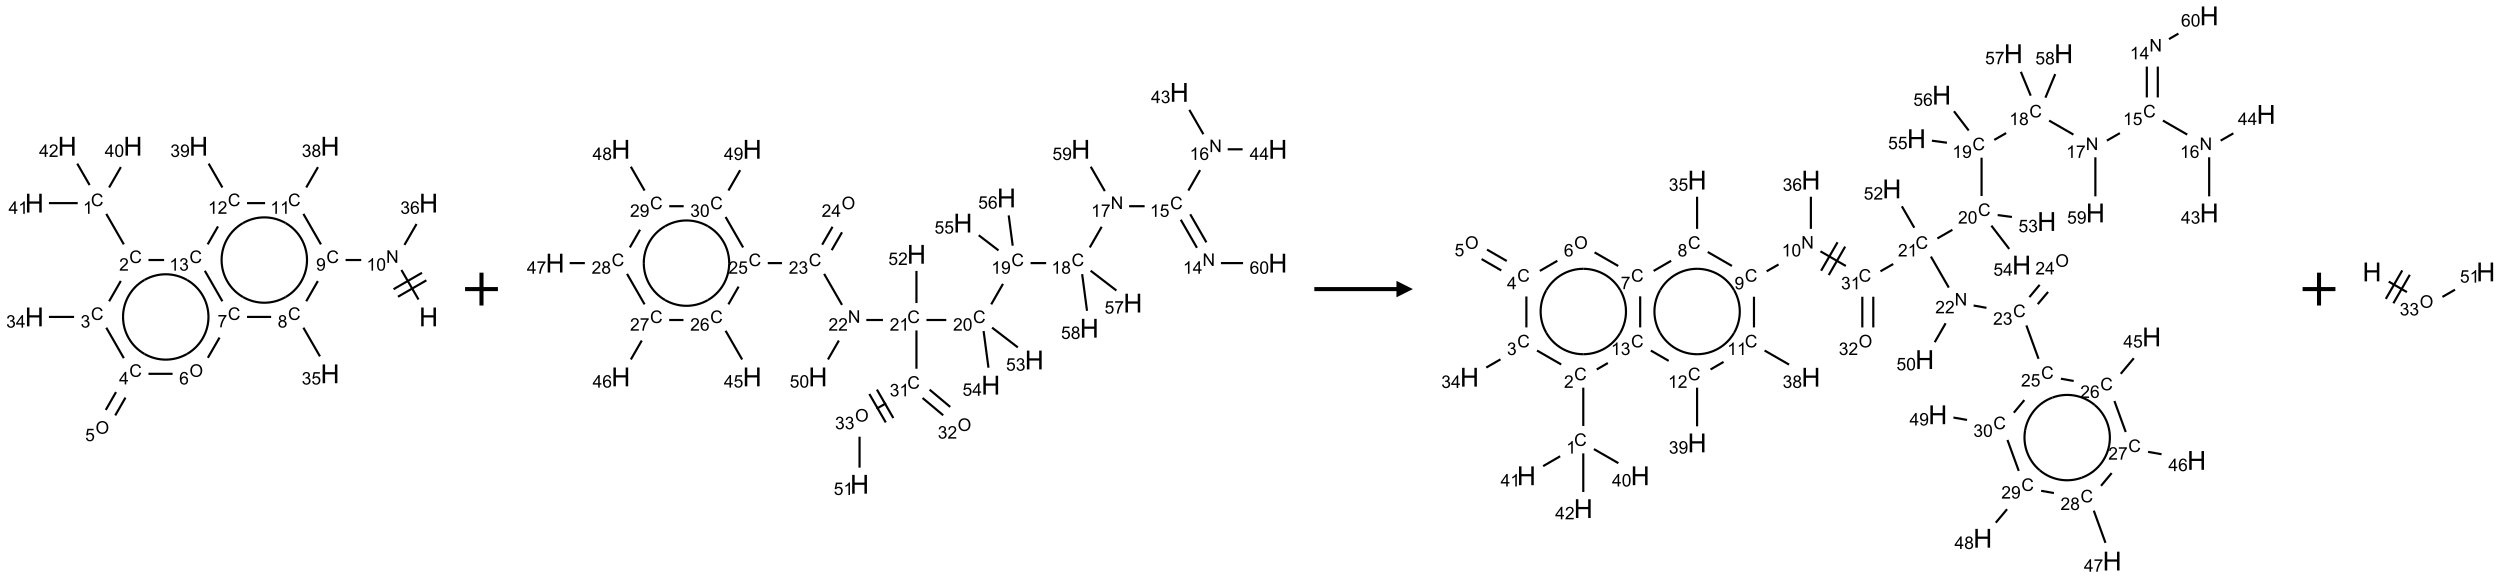 <?xml version="1.0" encoding="UTF-8"?>
<svg xmlns="http://www.w3.org/2000/svg" xmlns:xlink="http://www.w3.org/1999/xlink" width="1522" height="352" viewBox="0 0 1522 352">
<defs>
<g>
<g id="glyph-0-0">
<path d="M 2 0 L 2 -10 L 10 -10 L 10 0 Z M 2.25 -0.25 L 9.75 -0.25 L 9.75 -9.75 L 2.25 -9.75 Z M 2.25 -0.25 "/>
</g>
<g id="glyph-0-1">
<path d="M 1.281 0 L 1.281 -11.453 L 2.797 -11.453 L 2.797 -6.75 L 8.75 -6.75 L 8.75 -11.453 L 10.266 -11.453 L 10.266 0 L 8.75 0 L 8.75 -5.398 L 2.797 -5.398 L 2.797 0 Z M 1.281 0 "/>
</g>
<g id="glyph-1-0">
<path d="M 1.332 0 L 1.332 -6.668 L 6.668 -6.668 L 6.668 0 Z M 1.5 -0.168 L 6.5 -0.168 L 6.5 -6.5 L 1.5 -6.5 Z M 1.5 -0.168 "/>
</g>
<g id="glyph-1-1">
<path d="M 0.812 0 L 0.812 -7.637 L 1.848 -7.637 L 5.859 -1.641 L 5.859 -7.637 L 6.828 -7.637 L 6.828 0 L 5.793 0 L 1.781 -6 L 1.781 0 Z M 0.812 0 "/>
</g>
<g id="glyph-1-2">
<path d="M 3.973 0 L 3.035 0 L 3.035 -5.973 C 2.809 -5.758 2.516 -5.543 2.148 -5.328 C 1.781 -5.113 1.453 -4.953 1.16 -4.844 L 1.16 -5.75 C 1.684 -5.996 2.145 -6.297 2.535 -6.645 C 2.93 -6.996 3.207 -7.336 3.371 -7.668 L 3.973 -7.668 Z M 3.973 0 "/>
</g>
<g id="glyph-1-3">
<path d="M 0.441 -3.766 C 0.441 -4.668 0.535 -5.395 0.723 -5.945 C 0.906 -6.496 1.184 -6.922 1.551 -7.219 C 1.918 -7.516 2.375 -7.668 2.934 -7.668 C 3.344 -7.668 3.703 -7.586 4.012 -7.418 C 4.32 -7.254 4.574 -7.016 4.777 -6.707 C 4.977 -6.395 5.137 -6.016 5.25 -5.57 C 5.363 -5.125 5.422 -4.523 5.422 -3.766 C 5.422 -2.871 5.328 -2.148 5.145 -1.598 C 4.961 -1.047 4.688 -0.621 4.32 -0.32 C 3.953 -0.02 3.492 0.129 2.934 0.129 C 2.195 0.129 1.617 -0.133 1.199 -0.66 C 0.695 -1.297 0.441 -2.332 0.441 -3.766 Z M 1.406 -3.766 C 1.406 -2.512 1.555 -1.68 1.848 -1.262 C 2.141 -0.848 2.5 -0.641 2.934 -0.641 C 3.363 -0.641 3.727 -0.848 4.02 -1.266 C 4.312 -1.684 4.457 -2.516 4.457 -3.766 C 4.457 -5.023 4.312 -5.859 4.02 -6.27 C 3.727 -6.684 3.359 -6.891 2.922 -6.891 C 2.492 -6.891 2.148 -6.707 1.891 -6.344 C 1.566 -5.879 1.406 -5.02 1.406 -3.766 Z M 1.406 -3.766 "/>
</g>
<g id="glyph-1-4">
<path d="M 6.27 -2.676 L 7.281 -2.422 C 7.07 -1.594 6.688 -0.961 6.137 -0.523 C 5.586 -0.086 4.914 0.129 4.121 0.129 C 3.297 0.129 2.629 -0.039 2.113 -0.371 C 1.598 -0.707 1.203 -1.191 0.934 -1.828 C 0.664 -2.465 0.531 -3.145 0.531 -3.875 C 0.531 -4.672 0.684 -5.363 0.988 -5.957 C 1.293 -6.547 1.723 -6.996 2.285 -7.305 C 2.844 -7.613 3.461 -7.766 4.137 -7.766 C 4.898 -7.766 5.543 -7.57 6.062 -7.184 C 6.582 -6.793 6.945 -6.246 7.152 -5.543 L 6.156 -5.309 C 5.98 -5.863 5.723 -6.266 5.387 -6.52 C 5.051 -6.773 4.625 -6.902 4.113 -6.902 C 3.527 -6.902 3.039 -6.762 2.645 -6.48 C 2.25 -6.199 1.973 -5.82 1.812 -5.348 C 1.652 -4.871 1.574 -4.383 1.574 -3.879 C 1.574 -3.23 1.668 -2.664 1.855 -2.18 C 2.047 -1.695 2.34 -1.332 2.738 -1.094 C 3.137 -0.855 3.57 -0.734 4.035 -0.734 C 4.602 -0.734 5.082 -0.898 5.473 -1.223 C 5.867 -1.551 6.133 -2.035 6.27 -2.676 Z M 6.27 -2.676 "/>
</g>
<g id="glyph-1-5">
<path d="M 0.582 -1.766 L 1.484 -1.848 C 1.562 -1.426 1.707 -1.117 1.922 -0.926 C 2.137 -0.734 2.414 -0.641 2.75 -0.641 C 3.039 -0.641 3.289 -0.707 3.508 -0.84 C 3.727 -0.973 3.902 -1.148 4.043 -1.367 C 4.18 -1.586 4.297 -1.887 4.391 -2.262 C 4.484 -2.637 4.531 -3.016 4.531 -3.406 C 4.531 -3.449 4.531 -3.512 4.527 -3.594 C 4.34 -3.297 4.082 -3.055 3.758 -2.867 C 3.434 -2.68 3.082 -2.59 2.703 -2.59 C 2.07 -2.59 1.535 -2.816 1.098 -3.277 C 0.66 -3.734 0.441 -4.34 0.441 -5.09 C 0.441 -5.863 0.672 -6.484 1.129 -6.957 C 1.586 -7.43 2.156 -7.668 2.844 -7.668 C 3.34 -7.668 3.793 -7.531 4.207 -7.266 C 4.617 -7 4.93 -6.617 5.145 -6.121 C 5.355 -5.629 5.465 -4.91 5.465 -3.973 C 5.465 -2.996 5.359 -2.223 5.145 -1.645 C 4.934 -1.066 4.617 -0.625 4.199 -0.324 C 3.781 -0.02 3.293 0.129 2.73 0.129 C 2.133 0.129 1.645 -0.035 1.266 -0.367 C 0.887 -0.699 0.66 -1.164 0.582 -1.766 Z M 4.422 -5.137 C 4.422 -5.676 4.277 -6.102 3.992 -6.418 C 3.707 -6.734 3.359 -6.891 2.957 -6.891 C 2.543 -6.891 2.18 -6.719 1.871 -6.379 C 1.562 -6.039 1.406 -5.598 1.406 -5.059 C 1.406 -4.57 1.555 -4.176 1.848 -3.871 C 2.141 -3.566 2.5 -3.418 2.934 -3.418 C 3.367 -3.418 3.723 -3.57 4.004 -3.871 C 4.281 -4.176 4.422 -4.598 4.422 -5.137 Z M 4.422 -5.137 "/>
</g>
<g id="glyph-1-6">
<path d="M 1.887 -4.141 C 1.496 -4.281 1.207 -4.484 1.02 -4.75 C 0.832 -5.016 0.738 -5.328 0.738 -5.699 C 0.738 -6.254 0.938 -6.719 1.34 -7.098 C 1.738 -7.477 2.27 -7.668 2.934 -7.668 C 3.598 -7.668 4.137 -7.473 4.543 -7.086 C 4.949 -6.699 5.152 -6.227 5.152 -5.672 C 5.152 -5.316 5.059 -5.008 4.871 -4.746 C 4.688 -4.484 4.406 -4.281 4.027 -4.141 C 4.496 -3.988 4.852 -3.742 5.098 -3.402 C 5.34 -3.062 5.465 -2.656 5.465 -2.184 C 5.465 -1.531 5.234 -0.98 4.77 -0.535 C 4.309 -0.09 3.703 0.129 2.949 0.129 C 2.195 0.129 1.586 -0.094 1.125 -0.539 C 0.664 -0.984 0.434 -1.543 0.434 -2.207 C 0.434 -2.703 0.559 -3.121 0.809 -3.457 C 1.062 -3.793 1.422 -4.02 1.887 -4.141 Z M 1.699 -5.73 C 1.699 -5.367 1.812 -5.074 2.047 -4.844 C 2.281 -4.613 2.582 -4.5 2.953 -4.5 C 3.312 -4.5 3.609 -4.613 3.84 -4.84 C 4.07 -5.066 4.188 -5.348 4.188 -5.676 C 4.188 -6.02 4.07 -6.309 3.832 -6.543 C 3.594 -6.777 3.297 -6.895 2.941 -6.895 C 2.586 -6.895 2.289 -6.781 2.051 -6.551 C 1.816 -6.324 1.699 -6.047 1.699 -5.73 Z M 1.395 -2.203 C 1.395 -1.938 1.461 -1.676 1.586 -1.426 C 1.711 -1.176 1.902 -0.984 2.152 -0.848 C 2.402 -0.711 2.672 -0.641 2.957 -0.641 C 3.406 -0.641 3.777 -0.785 4.066 -1.074 C 4.359 -1.363 4.504 -1.727 4.504 -2.172 C 4.504 -2.625 4.355 -2.996 4.055 -3.293 C 3.754 -3.586 3.379 -3.734 2.926 -3.734 C 2.484 -3.734 2.121 -3.59 1.832 -3.297 C 1.543 -3.004 1.395 -2.641 1.395 -2.203 Z M 1.395 -2.203 "/>
</g>
<g id="glyph-1-7">
<path d="M 0.449 -2.016 L 1.387 -2.141 C 1.492 -1.609 1.676 -1.227 1.934 -0.992 C 2.191 -0.758 2.508 -0.641 2.879 -0.641 C 3.32 -0.641 3.695 -0.793 3.996 -1.098 C 4.301 -1.402 4.453 -1.781 4.453 -2.234 C 4.453 -2.664 4.312 -3.02 4.031 -3.301 C 3.75 -3.578 3.391 -3.719 2.957 -3.719 C 2.781 -3.719 2.562 -3.684 2.297 -3.613 L 2.402 -4.438 C 2.465 -4.43 2.516 -4.426 2.551 -4.426 C 2.949 -4.426 3.312 -4.531 3.629 -4.738 C 3.949 -4.949 4.109 -5.27 4.109 -5.703 C 4.109 -6.047 3.992 -6.332 3.762 -6.559 C 3.527 -6.785 3.227 -6.895 2.859 -6.895 C 2.496 -6.895 2.191 -6.781 1.949 -6.551 C 1.707 -6.324 1.547 -5.98 1.48 -5.52 L 0.543 -5.688 C 0.656 -6.316 0.918 -6.805 1.324 -7.148 C 1.73 -7.492 2.234 -7.668 2.84 -7.668 C 3.254 -7.668 3.641 -7.578 3.988 -7.398 C 4.34 -7.219 4.609 -6.977 4.793 -6.668 C 4.98 -6.359 5.074 -6.031 5.074 -5.684 C 5.074 -5.352 4.984 -5.051 4.809 -4.781 C 4.629 -4.512 4.367 -4.297 4.02 -4.137 C 4.473 -4.031 4.824 -3.816 5.074 -3.488 C 5.324 -3.16 5.449 -2.75 5.449 -2.254 C 5.449 -1.59 5.203 -1.023 4.719 -0.559 C 4.234 -0.098 3.617 0.137 2.875 0.137 C 2.203 0.137 1.648 -0.062 1.207 -0.465 C 0.762 -0.863 0.512 -1.379 0.449 -2.016 Z M 0.449 -2.016 "/>
</g>
<g id="glyph-1-8">
<path d="M 0.441 -2 L 1.426 -2.082 C 1.5 -1.605 1.668 -1.242 1.934 -1.004 C 2.199 -0.762 2.52 -0.641 2.895 -0.641 C 3.348 -0.641 3.73 -0.812 4.043 -1.152 C 4.355 -1.492 4.512 -1.941 4.512 -2.504 C 4.512 -3.039 4.359 -3.461 4.059 -3.77 C 3.758 -4.078 3.367 -4.234 2.879 -4.234 C 2.578 -4.234 2.305 -4.164 2.062 -4.027 C 1.82 -3.891 1.629 -3.715 1.488 -3.496 L 0.609 -3.609 L 1.348 -7.531 L 5.145 -7.531 L 5.145 -6.637 L 2.098 -6.637 L 1.688 -4.582 C 2.145 -4.902 2.625 -5.062 3.129 -5.062 C 3.797 -5.062 4.359 -4.832 4.816 -4.371 C 5.277 -3.91 5.504 -3.312 5.504 -2.59 C 5.504 -1.898 5.305 -1.301 4.902 -0.797 C 4.41 -0.18 3.742 0.129 2.895 0.129 C 2.199 0.129 1.633 -0.062 1.195 -0.453 C 0.758 -0.844 0.504 -1.359 0.441 -2 Z M 0.441 -2 "/>
</g>
<g id="glyph-1-9">
<path d="M 0.504 -6.637 L 0.504 -7.535 L 5.449 -7.535 L 5.449 -6.809 C 4.961 -6.289 4.48 -5.602 4.004 -4.746 C 3.527 -3.887 3.156 -3.004 2.895 -2.098 C 2.707 -1.461 2.59 -0.762 2.535 0 L 1.574 0 C 1.582 -0.602 1.703 -1.328 1.926 -2.176 C 2.152 -3.027 2.477 -3.848 2.898 -4.637 C 3.32 -5.426 3.77 -6.094 4.246 -6.637 Z M 0.504 -6.637 "/>
</g>
<g id="glyph-1-10">
<path d="M 0.516 -3.719 C 0.516 -4.984 0.855 -5.977 1.535 -6.695 C 2.215 -7.414 3.094 -7.77 4.172 -7.77 C 4.875 -7.77 5.512 -7.602 6.078 -7.266 C 6.645 -6.93 7.074 -6.461 7.371 -5.855 C 7.668 -5.254 7.816 -4.57 7.816 -3.809 C 7.816 -3.035 7.66 -2.34 7.348 -1.73 C 7.035 -1.117 6.594 -0.656 6.02 -0.34 C 5.449 -0.027 4.828 0.129 4.168 0.129 C 3.449 0.129 2.805 -0.043 2.238 -0.391 C 1.672 -0.738 1.246 -1.211 0.953 -1.812 C 0.66 -2.414 0.516 -3.047 0.516 -3.719 Z M 1.559 -3.703 C 1.559 -2.781 1.805 -2.059 2.301 -1.527 C 2.793 -1 3.414 -0.734 4.16 -0.734 C 4.922 -0.734 5.547 -1 6.039 -1.535 C 6.531 -2.07 6.777 -2.828 6.777 -3.812 C 6.777 -4.434 6.672 -4.977 6.461 -5.441 C 6.25 -5.902 5.945 -6.262 5.539 -6.52 C 5.133 -6.773 4.68 -6.902 4.176 -6.902 C 3.461 -6.902 2.848 -6.656 2.332 -6.164 C 1.816 -5.672 1.559 -4.852 1.559 -3.703 Z M 1.559 -3.703 "/>
</g>
<g id="glyph-1-11">
<path d="M 5.309 -5.766 L 4.375 -5.691 C 4.293 -6.059 4.172 -6.328 4.02 -6.496 C 3.766 -6.762 3.453 -6.895 3.082 -6.895 C 2.785 -6.895 2.523 -6.812 2.297 -6.645 C 2 -6.43 1.77 -6.117 1.598 -5.703 C 1.43 -5.289 1.34 -4.703 1.332 -3.938 C 1.559 -4.281 1.836 -4.535 2.16 -4.703 C 2.488 -4.871 2.828 -4.953 3.188 -4.953 C 3.812 -4.953 4.344 -4.723 4.785 -4.262 C 5.223 -3.801 5.441 -3.207 5.441 -2.48 C 5.441 -2 5.34 -1.555 5.133 -1.145 C 4.926 -0.73 4.641 -0.418 4.281 -0.199 C 3.922 0.02 3.512 0.129 3.051 0.129 C 2.27 0.129 1.633 -0.156 1.141 -0.73 C 0.648 -1.305 0.402 -2.254 0.402 -3.574 C 0.402 -5.051 0.672 -6.121 1.219 -6.793 C 1.695 -7.375 2.336 -7.668 3.141 -7.668 C 3.742 -7.668 4.234 -7.5 4.617 -7.16 C 5 -6.824 5.23 -6.359 5.309 -5.766 Z M 1.48 -2.473 C 1.48 -2.152 1.547 -1.844 1.684 -1.547 C 1.82 -1.25 2.016 -1.027 2.262 -0.871 C 2.508 -0.719 2.766 -0.641 3.035 -0.641 C 3.434 -0.641 3.773 -0.801 4.059 -1.121 C 4.344 -1.441 4.484 -1.875 4.484 -2.422 C 4.484 -2.949 4.344 -3.367 4.062 -3.668 C 3.781 -3.973 3.426 -4.125 3 -4.125 C 2.578 -4.125 2.219 -3.973 1.922 -3.668 C 1.625 -3.363 1.48 -2.969 1.48 -2.473 Z M 1.48 -2.473 "/>
</g>
<g id="glyph-1-12">
<path d="M 3.449 0 L 3.449 -1.828 L 0.137 -1.828 L 0.137 -2.688 L 3.621 -7.637 L 4.387 -7.637 L 4.387 -2.688 L 5.418 -2.688 L 5.418 -1.828 L 4.387 -1.828 L 4.387 0 Z M 3.449 -2.688 L 3.449 -6.129 L 1.059 -2.688 Z M 3.449 -2.688 "/>
</g>
<g id="glyph-1-13">
<path d="M 5.371 -0.902 L 5.371 0 L 0.324 0 C 0.316 -0.227 0.352 -0.441 0.434 -0.652 C 0.562 -0.996 0.766 -1.332 1.051 -1.668 C 1.332 -2 1.742 -2.387 2.277 -2.824 C 3.105 -3.504 3.668 -4.043 3.957 -4.441 C 4.25 -4.84 4.395 -5.215 4.395 -5.566 C 4.395 -5.938 4.262 -6.254 3.996 -6.508 C 3.73 -6.762 3.387 -6.891 2.957 -6.891 C 2.508 -6.891 2.145 -6.754 1.875 -6.484 C 1.605 -6.215 1.469 -5.84 1.465 -5.359 L 0.5 -5.457 C 0.566 -6.176 0.812 -6.727 1.246 -7.102 C 1.676 -7.477 2.254 -7.668 2.98 -7.668 C 3.711 -7.668 4.293 -7.465 4.719 -7.059 C 5.145 -6.652 5.359 -6.148 5.359 -5.547 C 5.359 -5.242 5.297 -4.941 5.172 -4.645 C 5.047 -4.352 4.84 -4.039 4.551 -3.715 C 4.262 -3.387 3.777 -2.938 3.105 -2.371 C 2.543 -1.898 2.18 -1.578 2.02 -1.41 C 1.859 -1.242 1.73 -1.07 1.625 -0.902 Z M 5.371 -0.902 "/>
</g>
</g>
</defs>
<path fill="none" stroke-width="0.033" stroke-linecap="butt" stroke-linejoin="miter" stroke="rgb(0%, 0%, 0%)" stroke-opacity="1" stroke-miterlimit="10" d="M 5.847 2.333 L 5.587 1.884 " transform="matrix(40, 0, 0, 40, 20.91, 89.021)"/>
<path fill="none" stroke-width="0.033" stroke-linecap="butt" stroke-linejoin="miter" stroke="rgb(0%, 0%, 0%)" stroke-opacity="1" stroke-miterlimit="10" d="M 5.9 1.926 L 5.467 2.176 " transform="matrix(40, 0, 0, 40, 20.91, 89.021)"/>
<path fill="none" stroke-width="0.033" stroke-linecap="butt" stroke-linejoin="miter" stroke="rgb(0%, 0%, 0%)" stroke-opacity="1" stroke-miterlimit="10" d="M 5.967 2.041 L 5.534 2.291 " transform="matrix(40, 0, 0, 40, 20.91, 89.021)"/>
<path fill="none" stroke-width="0.033" stroke-linecap="butt" stroke-linejoin="miter" stroke="rgb(0%, 0%, 0%)" stroke-opacity="1" stroke-miterlimit="10" d="M 4.975 1.732 L 4.737 1.732 " transform="matrix(40, 0, 0, 40, 20.91, 89.021)"/>
<path fill="none" stroke-width="0.033" stroke-linecap="butt" stroke-linejoin="miter" stroke="rgb(0%, 0%, 0%)" stroke-opacity="1" stroke-miterlimit="10" d="M 4.315 2.052 L 4.138 2.36 " transform="matrix(40, 0, 0, 40, 20.91, 89.021)"/>
<path fill="none" stroke-width="0.033" stroke-linecap="butt" stroke-linejoin="miter" stroke="rgb(0%, 0%, 0%)" stroke-opacity="1" stroke-miterlimit="10" d="M 4.095 2.762 L 4.347 3.199 " transform="matrix(40, 0, 0, 40, 20.91, 89.021)"/>
<path fill="none" stroke-width="0.033" stroke-linecap="butt" stroke-linejoin="miter" stroke="rgb(0%, 0%, 0%)" stroke-opacity="1" stroke-miterlimit="10" d="M 3.604 2.598 L 3.237 2.598 " transform="matrix(40, 0, 0, 40, 20.91, 89.021)"/>
<path fill="none" stroke-width="0.033" stroke-linecap="butt" stroke-linejoin="miter" stroke="rgb(0%, 0%, 0%)" stroke-opacity="1" stroke-miterlimit="10" d="M 2.819 2.912 L 2.641 3.22 " transform="matrix(40, 0, 0, 40, 20.91, 89.021)"/>
<path fill="none" stroke-width="0.033" stroke-linecap="butt" stroke-linejoin="miter" stroke="rgb(0%, 0%, 0%)" stroke-opacity="1" stroke-miterlimit="10" d="M 2.104 3.464 L 1.737 3.464 " transform="matrix(40, 0, 0, 40, 20.91, 89.021)"/>
<path fill="none" stroke-width="0.033" stroke-linecap="butt" stroke-linejoin="miter" stroke="rgb(0%, 0%, 0%)" stroke-opacity="1" stroke-miterlimit="10" d="M 1.243 3.742 L 1.087 4.014 " transform="matrix(40, 0, 0, 40, 20.91, 89.021)"/>
<path fill="none" stroke-width="0.033" stroke-linecap="butt" stroke-linejoin="miter" stroke="rgb(0%, 0%, 0%)" stroke-opacity="1" stroke-miterlimit="10" d="M 1.387 3.826 L 1.231 4.097 " transform="matrix(40, 0, 0, 40, 20.91, 89.021)"/>
<path fill="none" stroke-width="0.033" stroke-linecap="butt" stroke-linejoin="miter" stroke="rgb(0%, 0%, 0%)" stroke-opacity="1" stroke-miterlimit="10" d="M 1.362 3.226 L 1.095 2.762 " transform="matrix(40, 0, 0, 40, 20.91, 89.021)"/>
<path fill="none" stroke-width="0.033" stroke-linecap="butt" stroke-linejoin="miter" stroke="rgb(0%, 0%, 0%)" stroke-opacity="1" stroke-miterlimit="10" d="M 0.605 2.598 L 0.222 2.598 " transform="matrix(40, 0, 0, 40, 20.91, 89.021)"/>
<path fill="none" stroke-width="0.033" stroke-linecap="butt" stroke-linejoin="miter" stroke="rgb(0%, 0%, 0%)" stroke-opacity="1" stroke-miterlimit="10" d="M 1.138 2.36 L 1.316 2.05 " transform="matrix(40, 0, 0, 40, 20.91, 89.021)"/>
<path fill="none" stroke-width="0.033" stroke-linecap="butt" stroke-linejoin="miter" stroke="rgb(0%, 0%, 0%)" stroke-opacity="1" stroke-miterlimit="10" d="M 1.362 1.494 L 1.095 1.03 " transform="matrix(40, 0, 0, 40, 20.91, 89.021)"/>
<path fill="none" stroke-width="0.033" stroke-linecap="butt" stroke-linejoin="miter" stroke="rgb(0%, 0%, 0%)" stroke-opacity="1" stroke-miterlimit="10" d="M 1.138 0.628 L 1.317 0.317 " transform="matrix(40, 0, 0, 40, 20.91, 89.021)"/>
<path fill="none" stroke-width="0.033" stroke-linecap="butt" stroke-linejoin="miter" stroke="rgb(0%, 0%, 0%)" stroke-opacity="1" stroke-miterlimit="10" d="M 0.66 0.866 L 0.222 0.866 " transform="matrix(40, 0, 0, 40, 20.91, 89.021)"/>
<path fill="none" stroke-width="0.033" stroke-linecap="butt" stroke-linejoin="miter" stroke="rgb(0%, 0%, 0%)" stroke-opacity="1" stroke-miterlimit="10" d="M 0.841 0.591 L 0.653 0.265 " transform="matrix(40, 0, 0, 40, 20.91, 89.021)"/>
<path fill="none" stroke-width="0.033" stroke-linecap="butt" stroke-linejoin="miter" stroke="rgb(0%, 0%, 0%)" stroke-opacity="1" stroke-miterlimit="10" d="M 1.737 1.732 L 1.975 1.732 " transform="matrix(40, 0, 0, 40, 20.91, 89.021)"/>
<path fill="none" stroke-width="0.033" stroke-linecap="butt" stroke-linejoin="miter" stroke="rgb(0%, 0%, 0%)" stroke-opacity="1" stroke-miterlimit="10" d="M 2.595 1.896 L 2.862 2.36 " transform="matrix(40, 0, 0, 40, 20.91, 89.021)"/>
<path fill="none" stroke-width="0.033" stroke-linecap="butt" stroke-linejoin="miter" stroke="rgb(0%, 0%, 0%)" stroke-opacity="1" stroke-miterlimit="10" d="M 2.638 1.494 L 2.795 1.221 " transform="matrix(40, 0, 0, 40, 20.91, 89.021)"/>
<path fill="none" stroke-width="0.033" stroke-linecap="butt" stroke-linejoin="miter" stroke="rgb(0%, 0%, 0%)" stroke-opacity="1" stroke-miterlimit="10" d="M 2.862 0.628 L 2.653 0.265 " transform="matrix(40, 0, 0, 40, 20.91, 89.021)"/>
<path fill="none" stroke-width="0.033" stroke-linecap="butt" stroke-linejoin="miter" stroke="rgb(0%, 0%, 0%)" stroke-opacity="1" stroke-miterlimit="10" d="M 3.237 0.866 L 3.512 0.866 " transform="matrix(40, 0, 0, 40, 20.91, 89.021)"/>
<path fill="none" stroke-width="0.033" stroke-linecap="butt" stroke-linejoin="miter" stroke="rgb(0%, 0%, 0%)" stroke-opacity="1" stroke-miterlimit="10" d="M 4.095 1.03 L 4.362 1.494 " transform="matrix(40, 0, 0, 40, 20.91, 89.021)"/>
<path fill="none" stroke-width="0.033" stroke-linecap="butt" stroke-linejoin="miter" stroke="rgb(0%, 0%, 0%)" stroke-opacity="1" stroke-miterlimit="10" d="M 4.138 0.628 L 4.317 0.318 " transform="matrix(40, 0, 0, 40, 20.91, 89.021)"/>
<path fill="none" stroke-width="0.033" stroke-linecap="butt" stroke-linejoin="miter" stroke="rgb(0%, 0%, 0%)" stroke-opacity="1" stroke-miterlimit="10" d="M 5.633 1.502 L 5.817 1.184 " transform="matrix(40, 0, 0, 40, 20.91, 89.021)"/>
<path fill="none" stroke-width="0.033" stroke-linecap="butt" stroke-linejoin="miter" stroke="rgb(0%, 0%, 0%)" stroke-opacity="1" stroke-miterlimit="10" d="M 4.15 1.732 C 4.15 1.964 4.026 2.179 3.825 2.295 " transform="matrix(40, 0, 0, 40, 20.91, 89.021)"/>
<path fill="none" stroke-width="0.033" stroke-linecap="butt" stroke-linejoin="miter" stroke="rgb(0%, 0%, 0%)" stroke-opacity="1" stroke-miterlimit="10" d="M 3.825 1.17 C 4.026 1.286 4.15 1.5 4.15 1.732 " transform="matrix(40, 0, 0, 40, 20.91, 89.021)"/>
<path fill="none" stroke-width="0.033" stroke-linecap="butt" stroke-linejoin="miter" stroke="rgb(0%, 0%, 0%)" stroke-opacity="1" stroke-miterlimit="10" d="M 3.175 1.17 C 3.376 1.054 3.624 1.054 3.825 1.17 " transform="matrix(40, 0, 0, 40, 20.91, 89.021)"/>
<path fill="none" stroke-width="0.033" stroke-linecap="butt" stroke-linejoin="miter" stroke="rgb(0%, 0%, 0%)" stroke-opacity="1" stroke-miterlimit="10" d="M 2.85 1.732 C 2.85 1.5 2.974 1.286 3.175 1.17 " transform="matrix(40, 0, 0, 40, 20.91, 89.021)"/>
<path fill="none" stroke-width="0.033" stroke-linecap="butt" stroke-linejoin="miter" stroke="rgb(0%, 0%, 0%)" stroke-opacity="1" stroke-miterlimit="10" d="M 3.175 2.295 C 2.974 2.179 2.85 1.964 2.85 1.732 " transform="matrix(40, 0, 0, 40, 20.91, 89.021)"/>
<path fill="none" stroke-width="0.033" stroke-linecap="butt" stroke-linejoin="miter" stroke="rgb(0%, 0%, 0%)" stroke-opacity="1" stroke-miterlimit="10" d="M 3.825 2.295 C 3.624 2.411 3.376 2.411 3.175 2.295 " transform="matrix(40, 0, 0, 40, 20.91, 89.021)"/>
<path fill="none" stroke-width="0.033" stroke-linecap="butt" stroke-linejoin="miter" stroke="rgb(0%, 0%, 0%)" stroke-opacity="1" stroke-miterlimit="10" d="M 2.65 2.598 C 2.65 2.83 2.526 3.045 2.325 3.161 " transform="matrix(40, 0, 0, 40, 20.91, 89.021)"/>
<path fill="none" stroke-width="0.033" stroke-linecap="butt" stroke-linejoin="miter" stroke="rgb(0%, 0%, 0%)" stroke-opacity="1" stroke-miterlimit="10" d="M 2.325 2.036 C 2.526 2.152 2.65 2.366 2.65 2.598 " transform="matrix(40, 0, 0, 40, 20.91, 89.021)"/>
<path fill="none" stroke-width="0.033" stroke-linecap="butt" stroke-linejoin="miter" stroke="rgb(0%, 0%, 0%)" stroke-opacity="1" stroke-miterlimit="10" d="M 1.675 2.036 C 1.876 1.92 2.124 1.92 2.325 2.036 " transform="matrix(40, 0, 0, 40, 20.91, 89.021)"/>
<path fill="none" stroke-width="0.033" stroke-linecap="butt" stroke-linejoin="miter" stroke="rgb(0%, 0%, 0%)" stroke-opacity="1" stroke-miterlimit="10" d="M 1.35 2.598 C 1.35 2.366 1.474 2.152 1.675 2.036 " transform="matrix(40, 0, 0, 40, 20.91, 89.021)"/>
<path fill="none" stroke-width="0.033" stroke-linecap="butt" stroke-linejoin="miter" stroke="rgb(0%, 0%, 0%)" stroke-opacity="1" stroke-miterlimit="10" d="M 1.675 3.161 C 1.474 3.045 1.35 2.83 1.35 2.598 " transform="matrix(40, 0, 0, 40, 20.91, 89.021)"/>
<path fill="none" stroke-width="0.033" stroke-linecap="butt" stroke-linejoin="miter" stroke="rgb(0%, 0%, 0%)" stroke-opacity="1" stroke-miterlimit="10" d="M 2.325 3.161 C 2.124 3.277 1.876 3.277 1.675 3.161 " transform="matrix(40, 0, 0, 40, 20.91, 89.021)"/>
<g fill="rgb(0%, 0%, 0%)" fill-opacity="1">
<use xlink:href="#glyph-0-1" x="255.137" y="198.672"/>
</g>
<g fill="rgb(0%, 0%, 0%)" fill-opacity="1">
<use xlink:href="#glyph-1-1" x="235.035" y="160.016"/>
</g>
<g fill="rgb(0%, 0%, 0%)" fill-opacity="1">
<use xlink:href="#glyph-1-2" x="223.16" y="164.785"/>
<use xlink:href="#glyph-1-3" x="229.092" y="164.785"/>
</g>
<g fill="rgb(0%, 0%, 0%)" fill-opacity="1">
<use xlink:href="#glyph-1-4" x="198.691" y="160.148"/>
</g>
<g fill="rgb(0%, 0%, 0%)" fill-opacity="1">
<use xlink:href="#glyph-1-5" x="192.426" y="164.785"/>
</g>
<g fill="rgb(0%, 0%, 0%)" fill-opacity="1">
<use xlink:href="#glyph-1-4" x="175.316" y="194.789"/>
</g>
<g fill="rgb(0%, 0%, 0%)" fill-opacity="1">
<use xlink:href="#glyph-1-6" x="169.051" y="199.426"/>
</g>
<g fill="rgb(0%, 0%, 0%)" fill-opacity="1">
<use xlink:href="#glyph-0-1" x="195.137" y="233.312"/>
</g>
<g fill="rgb(0%, 0%, 0%)" fill-opacity="1">
<use xlink:href="#glyph-1-7" x="183.648" y="234.105"/>
<use xlink:href="#glyph-1-8" x="189.581" y="234.105"/>
</g>
<g fill="rgb(0%, 0%, 0%)" fill-opacity="1">
<use xlink:href="#glyph-1-4" x="138.691" y="194.789"/>
</g>
<g fill="rgb(0%, 0%, 0%)" fill-opacity="1">
<use xlink:href="#glyph-1-9" x="132.441" y="199.297"/>
</g>
<g fill="rgb(0%, 0%, 0%)" fill-opacity="1">
<use xlink:href="#glyph-1-10" x="115.332" y="229.434"/>
</g>
<g fill="rgb(0%, 0%, 0%)" fill-opacity="1">
<use xlink:href="#glyph-1-11" x="109.07" y="234.066"/>
</g>
<g fill="rgb(0%, 0%, 0%)" fill-opacity="1">
<use xlink:href="#glyph-1-4" x="78.691" y="229.43"/>
</g>
<g fill="rgb(0%, 0%, 0%)" fill-opacity="1">
<use xlink:href="#glyph-1-12" x="72.473" y="234.035"/>
</g>
<g fill="rgb(0%, 0%, 0%)" fill-opacity="1">
<use xlink:href="#glyph-1-10" x="58.156" y="264.074"/>
</g>
<g fill="rgb(0%, 0%, 0%)" fill-opacity="1">
<use xlink:href="#glyph-1-8" x="51.832" y="268.574"/>
</g>
<g fill="rgb(0%, 0%, 0%)" fill-opacity="1">
<use xlink:href="#glyph-1-4" x="55.316" y="194.789"/>
</g>
<g fill="rgb(0%, 0%, 0%)" fill-opacity="1">
<use xlink:href="#glyph-1-7" x="49.066" y="199.426"/>
</g>
<g fill="rgb(0%, 0%, 0%)" fill-opacity="1">
<use xlink:href="#glyph-0-1" x="15.137" y="198.672"/>
</g>
<g fill="rgb(0%, 0%, 0%)" fill-opacity="1">
<use xlink:href="#glyph-1-7" x="3.734" y="199.465"/>
<use xlink:href="#glyph-1-12" x="9.667" y="199.465"/>
</g>
<g fill="rgb(0%, 0%, 0%)" fill-opacity="1">
<use xlink:href="#glyph-1-4" x="78.691" y="160.148"/>
</g>
<g fill="rgb(0%, 0%, 0%)" fill-opacity="1">
<use xlink:href="#glyph-1-13" x="72.52" y="164.785"/>
</g>
<g fill="rgb(0%, 0%, 0%)" fill-opacity="1">
<use xlink:href="#glyph-1-4" x="55.316" y="125.508"/>
</g>
<g fill="rgb(0%, 0%, 0%)" fill-opacity="1">
<use xlink:href="#glyph-1-2" x="50.539" y="130.145"/>
</g>
<g fill="rgb(0%, 0%, 0%)" fill-opacity="1">
<use xlink:href="#glyph-0-1" x="75.137" y="94.75"/>
</g>
<g fill="rgb(0%, 0%, 0%)" fill-opacity="1">
<use xlink:href="#glyph-1-12" x="63.73" y="95.543"/>
<use xlink:href="#glyph-1-3" x="69.663" y="95.543"/>
</g>
<g fill="rgb(0%, 0%, 0%)" fill-opacity="1">
<use xlink:href="#glyph-0-1" x="15.137" y="129.391"/>
</g>
<g fill="rgb(0%, 0%, 0%)" fill-opacity="1">
<use xlink:href="#glyph-1-12" x="5.18" y="130.184"/>
<use xlink:href="#glyph-1-2" x="11.112" y="130.184"/>
</g>
<g fill="rgb(0%, 0%, 0%)" fill-opacity="1">
<use xlink:href="#glyph-0-1" x="35.137" y="94.75"/>
</g>
<g fill="rgb(0%, 0%, 0%)" fill-opacity="1">
<use xlink:href="#glyph-1-12" x="23.781" y="95.543"/>
<use xlink:href="#glyph-1-13" x="29.714" y="95.543"/>
</g>
<g fill="rgb(0%, 0%, 0%)" fill-opacity="1">
<use xlink:href="#glyph-1-4" x="115.316" y="160.148"/>
</g>
<g fill="rgb(0%, 0%, 0%)" fill-opacity="1">
<use xlink:href="#glyph-1-2" x="103.133" y="164.785"/>
<use xlink:href="#glyph-1-7" x="109.065" y="164.785"/>
</g>
<g fill="rgb(0%, 0%, 0%)" fill-opacity="1">
<use xlink:href="#glyph-1-4" x="138.691" y="125.508"/>
</g>
<g fill="rgb(0%, 0%, 0%)" fill-opacity="1">
<use xlink:href="#glyph-1-2" x="126.586" y="130.145"/>
<use xlink:href="#glyph-1-13" x="132.518" y="130.145"/>
</g>
<g fill="rgb(0%, 0%, 0%)" fill-opacity="1">
<use xlink:href="#glyph-0-1" x="115.137" y="94.75"/>
</g>
<g fill="rgb(0%, 0%, 0%)" fill-opacity="1">
<use xlink:href="#glyph-1-7" x="103.688" y="95.543"/>
<use xlink:href="#glyph-1-5" x="109.62" y="95.543"/>
</g>
<g fill="rgb(0%, 0%, 0%)" fill-opacity="1">
<use xlink:href="#glyph-1-4" x="175.316" y="125.508"/>
</g>
<g fill="rgb(0%, 0%, 0%)" fill-opacity="1">
<use xlink:href="#glyph-1-2" x="164.605" y="130.145"/>
<use xlink:href="#glyph-1-2" x="170.538" y="130.145"/>
</g>
<g fill="rgb(0%, 0%, 0%)" fill-opacity="1">
<use xlink:href="#glyph-0-1" x="195.137" y="94.75"/>
</g>
<g fill="rgb(0%, 0%, 0%)" fill-opacity="1">
<use xlink:href="#glyph-1-7" x="183.688" y="95.543"/>
<use xlink:href="#glyph-1-6" x="189.62" y="95.543"/>
</g>
<g fill="rgb(0%, 0%, 0%)" fill-opacity="1">
<use xlink:href="#glyph-0-1" x="255.137" y="129.391"/>
</g>
<g fill="rgb(0%, 0%, 0%)" fill-opacity="1">
<use xlink:href="#glyph-1-7" x="243.711" y="130.184"/>
<use xlink:href="#glyph-1-11" x="249.643" y="130.184"/>
</g>
<path fill="none" stroke-width="0.062" stroke-linecap="butt" stroke-linejoin="miter" stroke="rgb(0%, 0%, 0%)" stroke-opacity="1" stroke-miterlimit="10" d="M 0 0 L 0.5 0 M 0.25 -0.25 L 0.25 0.25 " transform="matrix(40, 0, 0, 40, 283.133, 176)"/>
<path fill="none" stroke-width="0.033" stroke-linecap="butt" stroke-linejoin="miter" stroke="rgb(0%, 0%, 0%)" stroke-opacity="1" stroke-miterlimit="10" d="M 9.913 2.282 L 9.667 1.855 " transform="matrix(40, 0, 0, 40, 337.937, 56.258)"/>
<path fill="none" stroke-width="0.033" stroke-linecap="butt" stroke-linejoin="miter" stroke="rgb(0%, 0%, 0%)" stroke-opacity="1" stroke-miterlimit="10" d="M 9.769 2.365 L 9.523 1.938 " transform="matrix(40, 0, 0, 40, 337.937, 56.258)"/>
<path fill="none" stroke-width="0.033" stroke-linecap="butt" stroke-linejoin="miter" stroke="rgb(0%, 0%, 0%)" stroke-opacity="1" stroke-miterlimit="10" d="M 9.638 1.494 L 9.817 1.182 " transform="matrix(40, 0, 0, 40, 337.937, 56.258)"/>
<path fill="none" stroke-width="0.033" stroke-linecap="butt" stroke-linejoin="miter" stroke="rgb(0%, 0%, 0%)" stroke-opacity="1" stroke-miterlimit="10" d="M 9.867 0.636 L 9.653 0.265 " transform="matrix(40, 0, 0, 40, 337.937, 56.258)"/>
<path fill="none" stroke-width="0.033" stroke-linecap="butt" stroke-linejoin="miter" stroke="rgb(0%, 0%, 0%)" stroke-opacity="1" stroke-miterlimit="10" d="M 10.237 0.866 L 10.464 0.866 " transform="matrix(40, 0, 0, 40, 337.937, 56.258)"/>
<path fill="none" stroke-width="0.033" stroke-linecap="butt" stroke-linejoin="miter" stroke="rgb(0%, 0%, 0%)" stroke-opacity="1" stroke-miterlimit="10" d="M 8.973 1.732 L 8.737 1.732 " transform="matrix(40, 0, 0, 40, 337.937, 56.258)"/>
<path fill="none" stroke-width="0.033" stroke-linecap="butt" stroke-linejoin="miter" stroke="rgb(0%, 0%, 0%)" stroke-opacity="1" stroke-miterlimit="10" d="M 8.319 2.045 L 8.138 2.36 " transform="matrix(40, 0, 0, 40, 337.937, 56.258)"/>
<path fill="none" stroke-width="0.033" stroke-linecap="butt" stroke-linejoin="miter" stroke="rgb(0%, 0%, 0%)" stroke-opacity="1" stroke-miterlimit="10" d="M 7.474 2.598 L 7.237 2.598 " transform="matrix(40, 0, 0, 40, 337.937, 56.258)"/>
<path fill="none" stroke-width="0.033" stroke-linecap="butt" stroke-linejoin="miter" stroke="rgb(0%, 0%, 0%)" stroke-opacity="1" stroke-miterlimit="10" d="M 6.817 2.914 L 6.638 3.226 " transform="matrix(40, 0, 0, 40, 337.937, 56.258)"/>
<path fill="none" stroke-width="0.033" stroke-linecap="butt" stroke-linejoin="miter" stroke="rgb(0%, 0%, 0%)" stroke-opacity="1" stroke-miterlimit="10" d="M 5.954 3.464 L 5.652 3.464 " transform="matrix(40, 0, 0, 40, 337.937, 56.258)"/>
<path fill="none" stroke-width="0.033" stroke-linecap="butt" stroke-linejoin="miter" stroke="rgb(0%, 0%, 0%)" stroke-opacity="1" stroke-miterlimit="10" d="M 4.99 3.464 L 4.737 3.464 " transform="matrix(40, 0, 0, 40, 337.937, 56.258)"/>
<path fill="none" stroke-width="0.033" stroke-linecap="butt" stroke-linejoin="miter" stroke="rgb(0%, 0%, 0%)" stroke-opacity="1" stroke-miterlimit="10" d="M 4.367 3.234 L 4.095 2.762 " transform="matrix(40, 0, 0, 40, 337.937, 56.258)"/>
<path fill="none" stroke-width="0.033" stroke-linecap="butt" stroke-linejoin="miter" stroke="rgb(0%, 0%, 0%)" stroke-opacity="1" stroke-miterlimit="10" d="M 4.21 2.401 L 4.367 2.129 " transform="matrix(40, 0, 0, 40, 337.937, 56.258)"/>
<path fill="none" stroke-width="0.033" stroke-linecap="butt" stroke-linejoin="miter" stroke="rgb(0%, 0%, 0%)" stroke-opacity="1" stroke-miterlimit="10" d="M 4.065 2.318 L 4.223 2.045 " transform="matrix(40, 0, 0, 40, 337.937, 56.258)"/>
<path fill="none" stroke-width="0.033" stroke-linecap="butt" stroke-linejoin="miter" stroke="rgb(0%, 0%, 0%)" stroke-opacity="1" stroke-miterlimit="10" d="M 3.453 2.598 L 3.237 2.598 " transform="matrix(40, 0, 0, 40, 337.937, 56.258)"/>
<path fill="none" stroke-width="0.033" stroke-linecap="butt" stroke-linejoin="miter" stroke="rgb(0%, 0%, 0%)" stroke-opacity="1" stroke-miterlimit="10" d="M 2.793 2.956 L 2.638 3.226 " transform="matrix(40, 0, 0, 40, 337.937, 56.258)"/>
<path fill="none" stroke-width="0.033" stroke-linecap="butt" stroke-linejoin="miter" stroke="rgb(0%, 0%, 0%)" stroke-opacity="1" stroke-miterlimit="10" d="M 2.595 3.628 L 2.847 4.065 " transform="matrix(40, 0, 0, 40, 337.937, 56.258)"/>
<path fill="none" stroke-width="0.033" stroke-linecap="butt" stroke-linejoin="miter" stroke="rgb(0%, 0%, 0%)" stroke-opacity="1" stroke-miterlimit="10" d="M 1.954 3.464 L 1.737 3.464 " transform="matrix(40, 0, 0, 40, 337.937, 56.258)"/>
<path fill="none" stroke-width="0.033" stroke-linecap="butt" stroke-linejoin="miter" stroke="rgb(0%, 0%, 0%)" stroke-opacity="1" stroke-miterlimit="10" d="M 1.319 3.777 L 1.153 4.065 " transform="matrix(40, 0, 0, 40, 337.937, 56.258)"/>
<path fill="none" stroke-width="0.033" stroke-linecap="butt" stroke-linejoin="miter" stroke="rgb(0%, 0%, 0%)" stroke-opacity="1" stroke-miterlimit="10" d="M 1.362 3.226 L 1.095 2.762 " transform="matrix(40, 0, 0, 40, 337.937, 56.258)"/>
<path fill="none" stroke-width="0.033" stroke-linecap="butt" stroke-linejoin="miter" stroke="rgb(0%, 0%, 0%)" stroke-opacity="1" stroke-miterlimit="10" d="M 0.453 2.598 L 0.222 2.598 " transform="matrix(40, 0, 0, 40, 337.937, 56.258)"/>
<path fill="none" stroke-width="0.033" stroke-linecap="butt" stroke-linejoin="miter" stroke="rgb(0%, 0%, 0%)" stroke-opacity="1" stroke-miterlimit="10" d="M 1.138 2.36 L 1.293 2.09 " transform="matrix(40, 0, 0, 40, 337.937, 56.258)"/>
<path fill="none" stroke-width="0.033" stroke-linecap="butt" stroke-linejoin="miter" stroke="rgb(0%, 0%, 0%)" stroke-opacity="1" stroke-miterlimit="10" d="M 1.362 1.494 L 1.153 1.131 " transform="matrix(40, 0, 0, 40, 337.937, 56.258)"/>
<path fill="none" stroke-width="0.033" stroke-linecap="butt" stroke-linejoin="miter" stroke="rgb(0%, 0%, 0%)" stroke-opacity="1" stroke-miterlimit="10" d="M 1.737 1.732 L 1.957 1.732 " transform="matrix(40, 0, 0, 40, 337.937, 56.258)"/>
<path fill="none" stroke-width="0.033" stroke-linecap="butt" stroke-linejoin="miter" stroke="rgb(0%, 0%, 0%)" stroke-opacity="1" stroke-miterlimit="10" d="M 2.595 1.896 L 2.862 2.36 " transform="matrix(40, 0, 0, 40, 337.937, 56.258)"/>
<path fill="none" stroke-width="0.033" stroke-linecap="butt" stroke-linejoin="miter" stroke="rgb(0%, 0%, 0%)" stroke-opacity="1" stroke-miterlimit="10" d="M 2.638 1.494 L 2.817 1.183 " transform="matrix(40, 0, 0, 40, 337.937, 56.258)"/>
<path fill="none" stroke-width="0.033" stroke-linecap="butt" stroke-linejoin="miter" stroke="rgb(0%, 0%, 0%)" stroke-opacity="1" stroke-miterlimit="10" d="M 4.319 3.777 L 4.153 4.065 " transform="matrix(40, 0, 0, 40, 337.937, 56.258)"/>
<path fill="none" stroke-width="0.033" stroke-linecap="butt" stroke-linejoin="miter" stroke="rgb(0%, 0%, 0%)" stroke-opacity="1" stroke-miterlimit="10" d="M 5.5 3.623 L 5.5 4.206 " transform="matrix(40, 0, 0, 40, 337.937, 56.258)"/>
<path fill="none" stroke-width="0.033" stroke-linecap="butt" stroke-linejoin="miter" stroke="rgb(0%, 0%, 0%)" stroke-opacity="1" stroke-miterlimit="10" d="M 5.593 4.651 L 5.907 4.914 " transform="matrix(40, 0, 0, 40, 337.937, 56.258)"/>
<path fill="none" stroke-width="0.033" stroke-linecap="butt" stroke-linejoin="miter" stroke="rgb(0%, 0%, 0%)" stroke-opacity="1" stroke-miterlimit="10" d="M 5.7 4.524 L 6.014 4.787 " transform="matrix(40, 0, 0, 40, 337.937, 56.258)"/>
<path fill="none" stroke-width="0.033" stroke-linecap="butt" stroke-linejoin="miter" stroke="rgb(0%, 0%, 0%)" stroke-opacity="1" stroke-miterlimit="10" d="M 5.038 4.731 L 4.893 4.814 " transform="matrix(40, 0, 0, 40, 337.937, 56.258)"/>
<path fill="none" stroke-width="0.033" stroke-linecap="butt" stroke-linejoin="miter" stroke="rgb(0%, 0%, 0%)" stroke-opacity="1" stroke-miterlimit="10" d="M 4.783 4.59 L 5.033 5.023 " transform="matrix(40, 0, 0, 40, 337.937, 56.258)"/>
<path fill="none" stroke-width="0.033" stroke-linecap="butt" stroke-linejoin="miter" stroke="rgb(0%, 0%, 0%)" stroke-opacity="1" stroke-miterlimit="10" d="M 4.898 4.523 L 5.148 4.956 " transform="matrix(40, 0, 0, 40, 337.937, 56.258)"/>
<path fill="none" stroke-width="0.033" stroke-linecap="butt" stroke-linejoin="miter" stroke="rgb(0%, 0%, 0%)" stroke-opacity="1" stroke-miterlimit="10" d="M 4.634 5.24 L 4.634 5.711 " transform="matrix(40, 0, 0, 40, 337.937, 56.258)"/>
<path fill="none" stroke-width="0.033" stroke-linecap="butt" stroke-linejoin="miter" stroke="rgb(0%, 0%, 0%)" stroke-opacity="1" stroke-miterlimit="10" d="M 5.5 3.206 L 5.5 2.717 " transform="matrix(40, 0, 0, 40, 337.937, 56.258)"/>
<path fill="none" stroke-width="0.033" stroke-linecap="butt" stroke-linejoin="miter" stroke="rgb(0%, 0%, 0%)" stroke-opacity="1" stroke-miterlimit="10" d="M 6.651 3.58 L 7.043 3.881 " transform="matrix(40, 0, 0, 40, 337.937, 56.258)"/>
<path fill="none" stroke-width="0.033" stroke-linecap="butt" stroke-linejoin="miter" stroke="rgb(0%, 0%, 0%)" stroke-opacity="1" stroke-miterlimit="10" d="M 6.522 3.632 L 6.596 4.19 " transform="matrix(40, 0, 0, 40, 337.937, 56.258)"/>
<path fill="none" stroke-width="0.033" stroke-linecap="butt" stroke-linejoin="miter" stroke="rgb(0%, 0%, 0%)" stroke-opacity="1" stroke-miterlimit="10" d="M 6.749 2.405 L 6.448 2.174 " transform="matrix(40, 0, 0, 40, 337.937, 56.258)"/>
<path fill="none" stroke-width="0.033" stroke-linecap="butt" stroke-linejoin="miter" stroke="rgb(0%, 0%, 0%)" stroke-opacity="1" stroke-miterlimit="10" d="M 6.965 2.333 L 6.904 1.872 " transform="matrix(40, 0, 0, 40, 337.937, 56.258)"/>
<path fill="none" stroke-width="0.033" stroke-linecap="butt" stroke-linejoin="miter" stroke="rgb(0%, 0%, 0%)" stroke-opacity="1" stroke-miterlimit="10" d="M 8.151 2.714 L 8.543 3.015 " transform="matrix(40, 0, 0, 40, 337.937, 56.258)"/>
<path fill="none" stroke-width="0.033" stroke-linecap="butt" stroke-linejoin="miter" stroke="rgb(0%, 0%, 0%)" stroke-opacity="1" stroke-miterlimit="10" d="M 8.022 2.766 L 8.096 3.324 " transform="matrix(40, 0, 0, 40, 337.937, 56.258)"/>
<path fill="none" stroke-width="0.033" stroke-linecap="butt" stroke-linejoin="miter" stroke="rgb(0%, 0%, 0%)" stroke-opacity="1" stroke-miterlimit="10" d="M 8.367 1.502 L 8.153 1.131 " transform="matrix(40, 0, 0, 40, 337.937, 56.258)"/>
<path fill="none" stroke-width="0.033" stroke-linecap="butt" stroke-linejoin="miter" stroke="rgb(0%, 0%, 0%)" stroke-opacity="1" stroke-miterlimit="10" d="M 10.134 2.598 L 10.471 2.598 " transform="matrix(40, 0, 0, 40, 337.937, 56.258)"/>
<path fill="none" stroke-width="0.033" stroke-linecap="butt" stroke-linejoin="miter" stroke="rgb(0%, 0%, 0%)" stroke-opacity="1" stroke-miterlimit="10" d="M 2.65 2.598 C 2.65 2.83 2.526 3.045 2.325 3.161 " transform="matrix(40, 0, 0, 40, 337.937, 56.258)"/>
<path fill="none" stroke-width="0.033" stroke-linecap="butt" stroke-linejoin="miter" stroke="rgb(0%, 0%, 0%)" stroke-opacity="1" stroke-miterlimit="10" d="M 2.325 2.036 C 2.526 2.152 2.65 2.366 2.65 2.598 " transform="matrix(40, 0, 0, 40, 337.937, 56.258)"/>
<path fill="none" stroke-width="0.033" stroke-linecap="butt" stroke-linejoin="miter" stroke="rgb(0%, 0%, 0%)" stroke-opacity="1" stroke-miterlimit="10" d="M 1.675 2.036 C 1.876 1.92 2.124 1.92 2.325 2.036 " transform="matrix(40, 0, 0, 40, 337.937, 56.258)"/>
<path fill="none" stroke-width="0.033" stroke-linecap="butt" stroke-linejoin="miter" stroke="rgb(0%, 0%, 0%)" stroke-opacity="1" stroke-miterlimit="10" d="M 1.35 2.598 C 1.35 2.366 1.474 2.152 1.675 2.036 " transform="matrix(40, 0, 0, 40, 337.937, 56.258)"/>
<path fill="none" stroke-width="0.033" stroke-linecap="butt" stroke-linejoin="miter" stroke="rgb(0%, 0%, 0%)" stroke-opacity="1" stroke-miterlimit="10" d="M 1.675 3.161 C 1.474 3.045 1.35 2.83 1.35 2.598 " transform="matrix(40, 0, 0, 40, 337.937, 56.258)"/>
<path fill="none" stroke-width="0.033" stroke-linecap="butt" stroke-linejoin="miter" stroke="rgb(0%, 0%, 0%)" stroke-opacity="1" stroke-miterlimit="10" d="M 2.325 3.161 C 2.124 3.277 1.876 3.277 1.675 3.161 " transform="matrix(40, 0, 0, 40, 337.937, 56.258)"/>
<g fill="rgb(0%, 0%, 0%)" fill-opacity="1">
<use xlink:href="#glyph-1-1" x="732.062" y="161.895"/>
</g>
<g fill="rgb(0%, 0%, 0%)" fill-opacity="1">
<use xlink:href="#glyph-1-2" x="720.191" y="166.66"/>
<use xlink:href="#glyph-1-12" x="726.124" y="166.66"/>
</g>
<g fill="rgb(0%, 0%, 0%)" fill-opacity="1">
<use xlink:href="#glyph-1-4" x="712.344" y="127.383"/>
</g>
<g fill="rgb(0%, 0%, 0%)" fill-opacity="1">
<use xlink:href="#glyph-1-2" x="700.102" y="132.02"/>
<use xlink:href="#glyph-1-8" x="706.034" y="132.02"/>
</g>
<g fill="rgb(0%, 0%, 0%)" fill-opacity="1">
<use xlink:href="#glyph-1-1" x="736.172" y="92.609"/>
</g>
<g fill="rgb(0%, 0%, 0%)" fill-opacity="1">
<use xlink:href="#glyph-1-2" x="724.273" y="97.379"/>
<use xlink:href="#glyph-1-11" x="730.206" y="97.379"/>
</g>
<g fill="rgb(0%, 0%, 0%)" fill-opacity="1">
<use xlink:href="#glyph-0-1" x="712.164" y="61.984"/>
</g>
<g fill="rgb(0%, 0%, 0%)" fill-opacity="1">
<use xlink:href="#glyph-1-12" x="700.73" y="62.777"/>
<use xlink:href="#glyph-1-7" x="706.663" y="62.777"/>
</g>
<g fill="rgb(0%, 0%, 0%)" fill-opacity="1">
<use xlink:href="#glyph-0-1" x="772.164" y="96.625"/>
</g>
<g fill="rgb(0%, 0%, 0%)" fill-opacity="1">
<use xlink:href="#glyph-1-12" x="760.762" y="97.387"/>
<use xlink:href="#glyph-1-12" x="766.694" y="97.387"/>
</g>
<g fill="rgb(0%, 0%, 0%)" fill-opacity="1">
<use xlink:href="#glyph-1-1" x="676.172" y="127.25"/>
</g>
<g fill="rgb(0%, 0%, 0%)" fill-opacity="1">
<use xlink:href="#glyph-1-2" x="664.27" y="132.02"/>
<use xlink:href="#glyph-1-9" x="670.202" y="132.02"/>
</g>
<g fill="rgb(0%, 0%, 0%)" fill-opacity="1">
<use xlink:href="#glyph-1-4" x="652.344" y="162.027"/>
</g>
<g fill="rgb(0%, 0%, 0%)" fill-opacity="1">
<use xlink:href="#glyph-1-2" x="640.145" y="166.66"/>
<use xlink:href="#glyph-1-6" x="646.077" y="166.66"/>
</g>
<g fill="rgb(0%, 0%, 0%)" fill-opacity="1">
<use xlink:href="#glyph-1-4" x="615.719" y="162.027"/>
</g>
<g fill="rgb(0%, 0%, 0%)" fill-opacity="1">
<use xlink:href="#glyph-1-2" x="603.52" y="166.66"/>
<use xlink:href="#glyph-1-5" x="609.452" y="166.66"/>
</g>
<g fill="rgb(0%, 0%, 0%)" fill-opacity="1">
<use xlink:href="#glyph-1-4" x="592.344" y="196.668"/>
</g>
<g fill="rgb(0%, 0%, 0%)" fill-opacity="1">
<use xlink:href="#glyph-1-13" x="580.188" y="201.301"/>
<use xlink:href="#glyph-1-3" x="586.12" y="201.301"/>
</g>
<g fill="rgb(0%, 0%, 0%)" fill-opacity="1">
<use xlink:href="#glyph-1-4" x="552.344" y="196.668"/>
</g>
<g fill="rgb(0%, 0%, 0%)" fill-opacity="1">
<use xlink:href="#glyph-1-13" x="541.637" y="201.301"/>
<use xlink:href="#glyph-1-2" x="547.569" y="201.301"/>
</g>
<g fill="rgb(0%, 0%, 0%)" fill-opacity="1">
<use xlink:href="#glyph-1-1" x="516.172" y="196.535"/>
</g>
<g fill="rgb(0%, 0%, 0%)" fill-opacity="1">
<use xlink:href="#glyph-1-13" x="504.352" y="201.301"/>
<use xlink:href="#glyph-1-13" x="510.284" y="201.301"/>
</g>
<g fill="rgb(0%, 0%, 0%)" fill-opacity="1">
<use xlink:href="#glyph-1-4" x="492.344" y="162.027"/>
</g>
<g fill="rgb(0%, 0%, 0%)" fill-opacity="1">
<use xlink:href="#glyph-1-13" x="480.164" y="166.66"/>
<use xlink:href="#glyph-1-7" x="486.096" y="166.66"/>
</g>
<g fill="rgb(0%, 0%, 0%)" fill-opacity="1">
<use xlink:href="#glyph-1-10" x="512.359" y="127.387"/>
</g>
<g fill="rgb(0%, 0%, 0%)" fill-opacity="1">
<use xlink:href="#glyph-1-13" x="500.195" y="132.02"/>
<use xlink:href="#glyph-1-12" x="506.128" y="132.02"/>
</g>
<g fill="rgb(0%, 0%, 0%)" fill-opacity="1">
<use xlink:href="#glyph-1-4" x="455.719" y="162.027"/>
</g>
<g fill="rgb(0%, 0%, 0%)" fill-opacity="1">
<use xlink:href="#glyph-1-13" x="443.48" y="166.66"/>
<use xlink:href="#glyph-1-8" x="449.413" y="166.66"/>
</g>
<g fill="rgb(0%, 0%, 0%)" fill-opacity="1">
<use xlink:href="#glyph-1-4" x="432.344" y="196.668"/>
</g>
<g fill="rgb(0%, 0%, 0%)" fill-opacity="1">
<use xlink:href="#glyph-1-13" x="420.168" y="201.301"/>
<use xlink:href="#glyph-1-11" x="426.1" y="201.301"/>
</g>
<g fill="rgb(0%, 0%, 0%)" fill-opacity="1">
<use xlink:href="#glyph-0-1" x="452.164" y="235.191"/>
</g>
<g fill="rgb(0%, 0%, 0%)" fill-opacity="1">
<use xlink:href="#glyph-1-12" x="440.676" y="235.953"/>
<use xlink:href="#glyph-1-8" x="446.608" y="235.953"/>
</g>
<g fill="rgb(0%, 0%, 0%)" fill-opacity="1">
<use xlink:href="#glyph-1-4" x="395.719" y="196.668"/>
</g>
<g fill="rgb(0%, 0%, 0%)" fill-opacity="1">
<use xlink:href="#glyph-1-13" x="383.539" y="201.301"/>
<use xlink:href="#glyph-1-9" x="389.471" y="201.301"/>
</g>
<g fill="rgb(0%, 0%, 0%)" fill-opacity="1">
<use xlink:href="#glyph-0-1" x="372.164" y="235.191"/>
</g>
<g fill="rgb(0%, 0%, 0%)" fill-opacity="1">
<use xlink:href="#glyph-1-12" x="360.738" y="235.984"/>
<use xlink:href="#glyph-1-11" x="366.671" y="235.984"/>
</g>
<g fill="rgb(0%, 0%, 0%)" fill-opacity="1">
<use xlink:href="#glyph-1-4" x="372.344" y="162.027"/>
</g>
<g fill="rgb(0%, 0%, 0%)" fill-opacity="1">
<use xlink:href="#glyph-1-13" x="360.148" y="166.66"/>
<use xlink:href="#glyph-1-6" x="366.081" y="166.66"/>
</g>
<g fill="rgb(0%, 0%, 0%)" fill-opacity="1">
<use xlink:href="#glyph-0-1" x="332.164" y="165.91"/>
</g>
<g fill="rgb(0%, 0%, 0%)" fill-opacity="1">
<use xlink:href="#glyph-1-12" x="320.73" y="166.668"/>
<use xlink:href="#glyph-1-9" x="326.663" y="166.668"/>
</g>
<g fill="rgb(0%, 0%, 0%)" fill-opacity="1">
<use xlink:href="#glyph-1-4" x="395.719" y="127.383"/>
</g>
<g fill="rgb(0%, 0%, 0%)" fill-opacity="1">
<use xlink:href="#glyph-1-13" x="383.523" y="132.02"/>
<use xlink:href="#glyph-1-5" x="389.456" y="132.02"/>
</g>
<g fill="rgb(0%, 0%, 0%)" fill-opacity="1">
<use xlink:href="#glyph-0-1" x="372.164" y="96.625"/>
</g>
<g fill="rgb(0%, 0%, 0%)" fill-opacity="1">
<use xlink:href="#glyph-1-12" x="360.715" y="97.418"/>
<use xlink:href="#glyph-1-6" x="366.647" y="97.418"/>
</g>
<g fill="rgb(0%, 0%, 0%)" fill-opacity="1">
<use xlink:href="#glyph-1-4" x="432.344" y="127.383"/>
</g>
<g fill="rgb(0%, 0%, 0%)" fill-opacity="1">
<use xlink:href="#glyph-1-7" x="420.188" y="132.02"/>
<use xlink:href="#glyph-1-3" x="426.12" y="132.02"/>
</g>
<g fill="rgb(0%, 0%, 0%)" fill-opacity="1">
<use xlink:href="#glyph-0-1" x="452.164" y="96.625"/>
</g>
<g fill="rgb(0%, 0%, 0%)" fill-opacity="1">
<use xlink:href="#glyph-1-12" x="440.715" y="97.418"/>
<use xlink:href="#glyph-1-5" x="446.647" y="97.418"/>
</g>
<g fill="rgb(0%, 0%, 0%)" fill-opacity="1">
<use xlink:href="#glyph-0-1" x="492.164" y="235.191"/>
</g>
<g fill="rgb(0%, 0%, 0%)" fill-opacity="1">
<use xlink:href="#glyph-1-8" x="480.758" y="235.984"/>
<use xlink:href="#glyph-1-3" x="486.69" y="235.984"/>
</g>
<g fill="rgb(0%, 0%, 0%)" fill-opacity="1">
<use xlink:href="#glyph-1-4" x="552.344" y="236.668"/>
</g>
<g fill="rgb(0%, 0%, 0%)" fill-opacity="1">
<use xlink:href="#glyph-1-7" x="541.637" y="241.301"/>
<use xlink:href="#glyph-1-2" x="547.569" y="241.301"/>
</g>
<g fill="rgb(0%, 0%, 0%)" fill-opacity="1">
<use xlink:href="#glyph-1-10" x="583.004" y="262.383"/>
</g>
<g fill="rgb(0%, 0%, 0%)" fill-opacity="1">
<use xlink:href="#glyph-1-7" x="570.883" y="267.016"/>
<use xlink:href="#glyph-1-13" x="576.815" y="267.016"/>
</g>
<g fill="rgb(0%, 0%, 0%)" fill-opacity="1">
<use xlink:href="#glyph-1-10" x="520.543" y="256.672"/>
</g>
<g fill="rgb(0%, 0%, 0%)" fill-opacity="1">
<use xlink:href="#glyph-1-7" x="508.344" y="261.301"/>
<use xlink:href="#glyph-1-7" x="514.276" y="261.301"/>
</g>
<g fill="rgb(0%, 0%, 0%)" fill-opacity="1">
<use xlink:href="#glyph-0-1" x="517.523" y="300.551"/>
</g>
<g fill="rgb(0%, 0%, 0%)" fill-opacity="1">
<use xlink:href="#glyph-1-8" x="507.562" y="301.34"/>
<use xlink:href="#glyph-1-2" x="513.495" y="301.34"/>
</g>
<g fill="rgb(0%, 0%, 0%)" fill-opacity="1">
<use xlink:href="#glyph-0-1" x="552.164" y="160.551"/>
</g>
<g fill="rgb(0%, 0%, 0%)" fill-opacity="1">
<use xlink:href="#glyph-1-8" x="540.809" y="161.34"/>
<use xlink:href="#glyph-1-13" x="546.741" y="161.34"/>
</g>
<g fill="rgb(0%, 0%, 0%)" fill-opacity="1">
<use xlink:href="#glyph-0-1" x="623.898" y="224.898"/>
</g>
<g fill="rgb(0%, 0%, 0%)" fill-opacity="1">
<use xlink:href="#glyph-1-8" x="612.465" y="225.691"/>
<use xlink:href="#glyph-1-7" x="618.397" y="225.691"/>
</g>
<g fill="rgb(0%, 0%, 0%)" fill-opacity="1">
<use xlink:href="#glyph-0-1" x="597.387" y="240.207"/>
</g>
<g fill="rgb(0%, 0%, 0%)" fill-opacity="1">
<use xlink:href="#glyph-1-8" x="585.984" y="240.969"/>
<use xlink:href="#glyph-1-12" x="591.917" y="240.969"/>
</g>
<g fill="rgb(0%, 0%, 0%)" fill-opacity="1">
<use xlink:href="#glyph-0-1" x="580.43" y="141.559"/>
</g>
<g fill="rgb(0%, 0%, 0%)" fill-opacity="1">
<use xlink:href="#glyph-1-8" x="568.938" y="142.219"/>
<use xlink:href="#glyph-1-8" x="574.87" y="142.219"/>
</g>
<g fill="rgb(0%, 0%, 0%)" fill-opacity="1">
<use xlink:href="#glyph-0-1" x="606.945" y="126.25"/>
</g>
<g fill="rgb(0%, 0%, 0%)" fill-opacity="1">
<use xlink:href="#glyph-1-8" x="595.516" y="127.043"/>
<use xlink:href="#glyph-1-11" x="601.448" y="127.043"/>
</g>
<g fill="rgb(0%, 0%, 0%)" fill-opacity="1">
<use xlink:href="#glyph-0-1" x="683.898" y="190.258"/>
</g>
<g fill="rgb(0%, 0%, 0%)" fill-opacity="1">
<use xlink:href="#glyph-1-8" x="672.465" y="190.922"/>
<use xlink:href="#glyph-1-9" x="678.397" y="190.922"/>
</g>
<g fill="rgb(0%, 0%, 0%)" fill-opacity="1">
<use xlink:href="#glyph-0-1" x="657.387" y="205.566"/>
</g>
<g fill="rgb(0%, 0%, 0%)" fill-opacity="1">
<use xlink:href="#glyph-1-8" x="645.938" y="206.359"/>
<use xlink:href="#glyph-1-6" x="651.87" y="206.359"/>
</g>
<g fill="rgb(0%, 0%, 0%)" fill-opacity="1">
<use xlink:href="#glyph-0-1" x="652.164" y="96.625"/>
</g>
<g fill="rgb(0%, 0%, 0%)" fill-opacity="1">
<use xlink:href="#glyph-1-8" x="640.715" y="97.418"/>
<use xlink:href="#glyph-1-5" x="646.647" y="97.418"/>
</g>
<g fill="rgb(0%, 0%, 0%)" fill-opacity="1">
<use xlink:href="#glyph-0-1" x="772.164" y="165.91"/>
</g>
<g fill="rgb(0%, 0%, 0%)" fill-opacity="1">
<use xlink:href="#glyph-1-11" x="760.758" y="166.699"/>
<use xlink:href="#glyph-1-3" x="766.69" y="166.699"/>
</g>
<path fill-rule="nonzero" fill="rgb(0%, 0%, 0%)" fill-opacity="1" d="M 800.16 177.25 L 850.16 177.25 L 850.16 181 L 860.16 176 L 850.16 171 L 850.16 174.75 L 800.16 174.75 "/>
<path fill="none" stroke-width="0.033" stroke-linecap="butt" stroke-linejoin="miter" stroke="rgb(0%, 0%, 0%)" stroke-opacity="1" stroke-miterlimit="10" d="M 1.732 6.242 L 1.732 5.659 " transform="matrix(40, 0, 0, 40, 894.621, 9.65)"/>
<path fill="none" stroke-width="0.033" stroke-linecap="butt" stroke-linejoin="miter" stroke="rgb(0%, 0%, 0%)" stroke-opacity="1" stroke-miterlimit="10" d="M 1.396 5.306 L 1.028 5.094 " transform="matrix(40, 0, 0, 40, 894.621, 9.65)"/>
<path fill="none" stroke-width="0.033" stroke-linecap="butt" stroke-linejoin="miter" stroke="rgb(0%, 0%, 0%)" stroke-opacity="1" stroke-miterlimit="10" d="M 0.472 5.228 L 0.255 5.353 " transform="matrix(40, 0, 0, 40, 894.621, 9.65)"/>
<path fill="none" stroke-width="0.033" stroke-linecap="butt" stroke-linejoin="miter" stroke="rgb(0%, 0%, 0%)" stroke-opacity="1" stroke-miterlimit="10" d="M 0.866 4.742 L 0.866 4.271 " transform="matrix(40, 0, 0, 40, 894.621, 9.65)"/>
<path fill="none" stroke-width="0.033" stroke-linecap="butt" stroke-linejoin="miter" stroke="rgb(0%, 0%, 0%)" stroke-opacity="1" stroke-miterlimit="10" d="M 0.567 3.731 L 0.267 3.558 " transform="matrix(40, 0, 0, 40, 894.621, 9.65)"/>
<path fill="none" stroke-width="0.033" stroke-linecap="butt" stroke-linejoin="miter" stroke="rgb(0%, 0%, 0%)" stroke-opacity="1" stroke-miterlimit="10" d="M 0.484 3.875 L 0.184 3.702 " transform="matrix(40, 0, 0, 40, 894.621, 9.65)"/>
<path fill="none" stroke-width="0.033" stroke-linecap="butt" stroke-linejoin="miter" stroke="rgb(0%, 0%, 0%)" stroke-opacity="1" stroke-miterlimit="10" d="M 1.071 3.882 L 1.337 3.728 " transform="matrix(40, 0, 0, 40, 894.621, 9.65)"/>
<path fill="none" stroke-width="0.033" stroke-linecap="butt" stroke-linejoin="miter" stroke="rgb(0%, 0%, 0%)" stroke-opacity="1" stroke-miterlimit="10" d="M 1.904 3.6 L 2.264 3.807 " transform="matrix(40, 0, 0, 40, 894.621, 9.65)"/>
<path fill="none" stroke-width="0.033" stroke-linecap="butt" stroke-linejoin="miter" stroke="rgb(0%, 0%, 0%)" stroke-opacity="1" stroke-miterlimit="10" d="M 2.803 3.882 L 3.069 3.728 " transform="matrix(40, 0, 0, 40, 894.621, 9.65)"/>
<path fill="none" stroke-width="0.033" stroke-linecap="butt" stroke-linejoin="miter" stroke="rgb(0%, 0%, 0%)" stroke-opacity="1" stroke-miterlimit="10" d="M 3.464 3.242 L 3.464 2.753 " transform="matrix(40, 0, 0, 40, 894.621, 9.65)"/>
<path fill="none" stroke-width="0.033" stroke-linecap="butt" stroke-linejoin="miter" stroke="rgb(0%, 0%, 0%)" stroke-opacity="1" stroke-miterlimit="10" d="M 3.626 3.594 L 3.994 3.806 " transform="matrix(40, 0, 0, 40, 894.621, 9.65)"/>
<path fill="none" stroke-width="0.033" stroke-linecap="butt" stroke-linejoin="miter" stroke="rgb(0%, 0%, 0%)" stroke-opacity="1" stroke-miterlimit="10" d="M 4.523 3.888 L 4.704 3.784 " transform="matrix(40, 0, 0, 40, 894.621, 9.65)"/>
<path fill="none" stroke-width="0.033" stroke-linecap="butt" stroke-linejoin="miter" stroke="rgb(0%, 0%, 0%)" stroke-opacity="1" stroke-miterlimit="10" d="M 5.342 3.584 L 5.728 3.807 " transform="matrix(40, 0, 0, 40, 894.621, 9.65)"/>
<path fill="none" stroke-width="0.033" stroke-linecap="butt" stroke-linejoin="miter" stroke="rgb(0%, 0%, 0%)" stroke-opacity="1" stroke-miterlimit="10" d="M 5.468 3.945 L 5.718 3.512 " transform="matrix(40, 0, 0, 40, 894.621, 9.65)"/>
<path fill="none" stroke-width="0.033" stroke-linecap="butt" stroke-linejoin="miter" stroke="rgb(0%, 0%, 0%)" stroke-opacity="1" stroke-miterlimit="10" d="M 5.352 3.879 L 5.602 3.446 " transform="matrix(40, 0, 0, 40, 894.621, 9.65)"/>
<path fill="none" stroke-width="0.033" stroke-linecap="butt" stroke-linejoin="miter" stroke="rgb(0%, 0%, 0%)" stroke-opacity="1" stroke-miterlimit="10" d="M 6.255 3.888 L 6.449 3.777 " transform="matrix(40, 0, 0, 40, 894.621, 9.65)"/>
<path fill="none" stroke-width="0.033" stroke-linecap="butt" stroke-linejoin="miter" stroke="rgb(0%, 0%, 0%)" stroke-opacity="1" stroke-miterlimit="10" d="M 7.121 3.388 L 7.35 3.256 " transform="matrix(40, 0, 0, 40, 894.621, 9.65)"/>
<path fill="none" stroke-width="0.033" stroke-linecap="butt" stroke-linejoin="miter" stroke="rgb(0%, 0%, 0%)" stroke-opacity="1" stroke-miterlimit="10" d="M 7.794 2.742 L 7.794 2.159 " transform="matrix(40, 0, 0, 40, 894.621, 9.65)"/>
<path fill="none" stroke-width="0.033" stroke-linecap="butt" stroke-linejoin="miter" stroke="rgb(0%, 0%, 0%)" stroke-opacity="1" stroke-miterlimit="10" d="M 7.987 1.888 L 8.168 1.784 " transform="matrix(40, 0, 0, 40, 894.621, 9.65)"/>
<path fill="none" stroke-width="0.033" stroke-linecap="butt" stroke-linejoin="miter" stroke="rgb(0%, 0%, 0%)" stroke-opacity="1" stroke-miterlimit="10" d="M 8.822 1.594 L 9.192 1.807 " transform="matrix(40, 0, 0, 40, 894.621, 9.65)"/>
<path fill="none" stroke-width="0.033" stroke-linecap="butt" stroke-linejoin="miter" stroke="rgb(0%, 0%, 0%)" stroke-opacity="1" stroke-miterlimit="10" d="M 9.701 1.899 L 9.899 1.785 " transform="matrix(40, 0, 0, 40, 894.621, 9.65)"/>
<path fill="none" stroke-width="0.033" stroke-linecap="butt" stroke-linejoin="miter" stroke="rgb(0%, 0%, 0%)" stroke-opacity="1" stroke-miterlimit="10" d="M 10.476 1.242 L 10.476 0.772 " transform="matrix(40, 0, 0, 40, 894.621, 9.65)"/>
<path fill="none" stroke-width="0.033" stroke-linecap="butt" stroke-linejoin="miter" stroke="rgb(0%, 0%, 0%)" stroke-opacity="1" stroke-miterlimit="10" d="M 10.309 1.242 L 10.309 0.772 " transform="matrix(40, 0, 0, 40, 894.621, 9.65)"/>
<path fill="none" stroke-width="0.033" stroke-linecap="butt" stroke-linejoin="miter" stroke="rgb(0%, 0%, 0%)" stroke-opacity="1" stroke-miterlimit="10" d="M 10.646 0.354 L 10.79 0.27 " transform="matrix(40, 0, 0, 40, 894.621, 9.65)"/>
<path fill="none" stroke-width="0.033" stroke-linecap="butt" stroke-linejoin="miter" stroke="rgb(0%, 0%, 0%)" stroke-opacity="1" stroke-miterlimit="10" d="M 10.554 1.594 L 10.924 1.807 " transform="matrix(40, 0, 0, 40, 894.621, 9.65)"/>
<path fill="none" stroke-width="0.033" stroke-linecap="butt" stroke-linejoin="miter" stroke="rgb(0%, 0%, 0%)" stroke-opacity="1" stroke-miterlimit="10" d="M 11.258 2.153 L 11.258 2.747 " transform="matrix(40, 0, 0, 40, 894.621, 9.65)"/>
<path fill="none" stroke-width="0.033" stroke-linecap="butt" stroke-linejoin="miter" stroke="rgb(0%, 0%, 0%)" stroke-opacity="1" stroke-miterlimit="10" d="M 11.433 1.899 L 11.626 1.788 " transform="matrix(40, 0, 0, 40, 894.621, 9.65)"/>
<path fill="none" stroke-width="0.033" stroke-linecap="butt" stroke-linejoin="miter" stroke="rgb(0%, 0%, 0%)" stroke-opacity="1" stroke-miterlimit="10" d="M 9.526 2.153 L 9.526 2.747 " transform="matrix(40, 0, 0, 40, 894.621, 9.65)"/>
<path fill="none" stroke-width="0.033" stroke-linecap="butt" stroke-linejoin="miter" stroke="rgb(0%, 0%, 0%)" stroke-opacity="1" stroke-miterlimit="10" d="M 8.542 1.215 L 8.392 0.852 " transform="matrix(40, 0, 0, 40, 894.621, 9.65)"/>
<path fill="none" stroke-width="0.033" stroke-linecap="butt" stroke-linejoin="miter" stroke="rgb(0%, 0%, 0%)" stroke-opacity="1" stroke-miterlimit="10" d="M 8.766 1.245 L 8.915 0.886 " transform="matrix(40, 0, 0, 40, 894.621, 9.65)"/>
<path fill="none" stroke-width="0.033" stroke-linecap="butt" stroke-linejoin="miter" stroke="rgb(0%, 0%, 0%)" stroke-opacity="1" stroke-miterlimit="10" d="M 7.267 1.931 L 7.038 1.9 " transform="matrix(40, 0, 0, 40, 894.621, 9.65)"/>
<path fill="none" stroke-width="0.033" stroke-linecap="butt" stroke-linejoin="miter" stroke="rgb(0%, 0%, 0%)" stroke-opacity="1" stroke-miterlimit="10" d="M 7.598 1.745 L 7.374 1.452 " transform="matrix(40, 0, 0, 40, 894.621, 9.65)"/>
<path fill="none" stroke-width="0.033" stroke-linecap="butt" stroke-linejoin="miter" stroke="rgb(0%, 0%, 0%)" stroke-opacity="1" stroke-miterlimit="10" d="M 8.039 3.032 L 8.256 3.061 " transform="matrix(40, 0, 0, 40, 894.621, 9.65)"/>
<path fill="none" stroke-width="0.033" stroke-linecap="butt" stroke-linejoin="miter" stroke="rgb(0%, 0%, 0%)" stroke-opacity="1" stroke-miterlimit="10" d="M 7.943 3.193 L 8.215 3.548 " transform="matrix(40, 0, 0, 40, 894.621, 9.65)"/>
<path fill="none" stroke-width="0.033" stroke-linecap="butt" stroke-linejoin="miter" stroke="rgb(0%, 0%, 0%)" stroke-opacity="1" stroke-miterlimit="10" d="M 7.023 3.664 L 7.295 4.136 " transform="matrix(40, 0, 0, 40, 894.621, 9.65)"/>
<path fill="none" stroke-width="0.033" stroke-linecap="butt" stroke-linejoin="miter" stroke="rgb(0%, 0%, 0%)" stroke-opacity="1" stroke-miterlimit="10" d="M 7.673 4.409 L 7.869 4.444 " transform="matrix(40, 0, 0, 40, 894.621, 9.65)"/>
<path fill="none" stroke-width="0.033" stroke-linecap="butt" stroke-linejoin="miter" stroke="rgb(0%, 0%, 0%)" stroke-opacity="1" stroke-miterlimit="10" d="M 8.649 4.388 L 8.806 4.202 " transform="matrix(40, 0, 0, 40, 894.621, 9.65)"/>
<path fill="none" stroke-width="0.033" stroke-linecap="butt" stroke-linejoin="miter" stroke="rgb(0%, 0%, 0%)" stroke-opacity="1" stroke-miterlimit="10" d="M 8.522 4.281 L 8.678 4.094 " transform="matrix(40, 0, 0, 40, 894.621, 9.65)"/>
<path fill="none" stroke-width="0.033" stroke-linecap="butt" stroke-linejoin="miter" stroke="rgb(0%, 0%, 0%)" stroke-opacity="1" stroke-miterlimit="10" d="M 8.476 4.712 L 8.661 5.22 " transform="matrix(40, 0, 0, 40, 894.621, 9.65)"/>
<path fill="none" stroke-width="0.033" stroke-linecap="butt" stroke-linejoin="miter" stroke="rgb(0%, 0%, 0%)" stroke-opacity="1" stroke-miterlimit="10" d="M 9.001 5.523 L 9.196 5.557 " transform="matrix(40, 0, 0, 40, 894.621, 9.65)"/>
<path fill="none" stroke-width="0.033" stroke-linecap="butt" stroke-linejoin="miter" stroke="rgb(0%, 0%, 0%)" stroke-opacity="1" stroke-miterlimit="10" d="M 9.912 5.448 L 10.111 5.211 " transform="matrix(40, 0, 0, 40, 894.621, 9.65)"/>
<path fill="none" stroke-width="0.033" stroke-linecap="butt" stroke-linejoin="miter" stroke="rgb(0%, 0%, 0%)" stroke-opacity="1" stroke-miterlimit="10" d="M 9.816 5.862 L 9.988 6.334 " transform="matrix(40, 0, 0, 40, 894.621, 9.65)"/>
<path fill="none" stroke-width="0.033" stroke-linecap="butt" stroke-linejoin="miter" stroke="rgb(0%, 0%, 0%)" stroke-opacity="1" stroke-miterlimit="10" d="M 10.328 6.636 L 10.533 6.672 " transform="matrix(40, 0, 0, 40, 894.621, 9.65)"/>
<path fill="none" stroke-width="0.033" stroke-linecap="butt" stroke-linejoin="miter" stroke="rgb(0%, 0%, 0%)" stroke-opacity="1" stroke-miterlimit="10" d="M 9.774 6.959 L 9.612 7.153 " transform="matrix(40, 0, 0, 40, 894.621, 9.65)"/>
<path fill="none" stroke-width="0.033" stroke-linecap="butt" stroke-linejoin="miter" stroke="rgb(0%, 0%, 0%)" stroke-opacity="1" stroke-miterlimit="10" d="M 9.502 7.531 L 9.68 8.021 " transform="matrix(40, 0, 0, 40, 894.621, 9.65)"/>
<path fill="none" stroke-width="0.033" stroke-linecap="butt" stroke-linejoin="miter" stroke="rgb(0%, 0%, 0%)" stroke-opacity="1" stroke-miterlimit="10" d="M 8.895 7.263 L 8.701 7.229 " transform="matrix(40, 0, 0, 40, 894.621, 9.65)"/>
<path fill="none" stroke-width="0.033" stroke-linecap="butt" stroke-linejoin="miter" stroke="rgb(0%, 0%, 0%)" stroke-opacity="1" stroke-miterlimit="10" d="M 8.182 7.509 L 8.01 7.714 " transform="matrix(40, 0, 0, 40, 894.621, 9.65)"/>
<path fill="none" stroke-width="0.033" stroke-linecap="butt" stroke-linejoin="miter" stroke="rgb(0%, 0%, 0%)" stroke-opacity="1" stroke-miterlimit="10" d="M 8.36 6.926 L 8.188 6.455 " transform="matrix(40, 0, 0, 40, 894.621, 9.65)"/>
<path fill="none" stroke-width="0.033" stroke-linecap="butt" stroke-linejoin="miter" stroke="rgb(0%, 0%, 0%)" stroke-opacity="1" stroke-miterlimit="10" d="M 8.285 6.04 L 8.445 5.848 " transform="matrix(40, 0, 0, 40, 894.621, 9.65)"/>
<path fill="none" stroke-width="0.033" stroke-linecap="butt" stroke-linejoin="miter" stroke="rgb(0%, 0%, 0%)" stroke-opacity="1" stroke-miterlimit="10" d="M 7.573 6.15 L 7.366 6.114 " transform="matrix(40, 0, 0, 40, 894.621, 9.65)"/>
<path fill="none" stroke-width="0.033" stroke-linecap="butt" stroke-linejoin="miter" stroke="rgb(0%, 0%, 0%)" stroke-opacity="1" stroke-miterlimit="10" d="M 7.247 4.679 L 7.081 4.967 " transform="matrix(40, 0, 0, 40, 894.621, 9.65)"/>
<path fill="none" stroke-width="0.033" stroke-linecap="butt" stroke-linejoin="miter" stroke="rgb(0%, 0%, 0%)" stroke-opacity="1" stroke-miterlimit="10" d="M 6.77 3.225 L 6.581 2.899 " transform="matrix(40, 0, 0, 40, 894.621, 9.65)"/>
<path fill="none" stroke-width="0.033" stroke-linecap="butt" stroke-linejoin="miter" stroke="rgb(0%, 0%, 0%)" stroke-opacity="1" stroke-miterlimit="10" d="M 5.979 4.275 L 5.979 4.742 " transform="matrix(40, 0, 0, 40, 894.621, 9.65)"/>
<path fill="none" stroke-width="0.033" stroke-linecap="butt" stroke-linejoin="miter" stroke="rgb(0%, 0%, 0%)" stroke-opacity="1" stroke-miterlimit="10" d="M 6.146 4.275 L 6.146 4.742 " transform="matrix(40, 0, 0, 40, 894.621, 9.65)"/>
<path fill="none" stroke-width="0.033" stroke-linecap="butt" stroke-linejoin="miter" stroke="rgb(0%, 0%, 0%)" stroke-opacity="1" stroke-miterlimit="10" d="M 5.196 3.242 L 5.196 2.753 " transform="matrix(40, 0, 0, 40, 894.621, 9.65)"/>
<path fill="none" stroke-width="0.033" stroke-linecap="butt" stroke-linejoin="miter" stroke="rgb(0%, 0%, 0%)" stroke-opacity="1" stroke-miterlimit="10" d="M 4.33 4.275 L 4.33 4.742 " transform="matrix(40, 0, 0, 40, 894.621, 9.65)"/>
<path fill="none" stroke-width="0.033" stroke-linecap="butt" stroke-linejoin="miter" stroke="rgb(0%, 0%, 0%)" stroke-opacity="1" stroke-miterlimit="10" d="M 4.492 5.094 L 4.864 5.308 " transform="matrix(40, 0, 0, 40, 894.621, 9.65)"/>
<path fill="none" stroke-width="0.033" stroke-linecap="butt" stroke-linejoin="miter" stroke="rgb(0%, 0%, 0%)" stroke-opacity="1" stroke-miterlimit="10" d="M 3.867 5.267 L 3.669 5.382 " transform="matrix(40, 0, 0, 40, 894.621, 9.65)"/>
<path fill="none" stroke-width="0.033" stroke-linecap="butt" stroke-linejoin="miter" stroke="rgb(0%, 0%, 0%)" stroke-opacity="1" stroke-miterlimit="10" d="M 3.464 5.659 L 3.464 6.247 " transform="matrix(40, 0, 0, 40, 894.621, 9.65)"/>
<path fill="none" stroke-width="0.033" stroke-linecap="butt" stroke-linejoin="miter" stroke="rgb(0%, 0%, 0%)" stroke-opacity="1" stroke-miterlimit="10" d="M 3.032 5.251 L 2.76 5.094 " transform="matrix(40, 0, 0, 40, 894.621, 9.65)"/>
<path fill="none" stroke-width="0.033" stroke-linecap="butt" stroke-linejoin="miter" stroke="rgb(0%, 0%, 0%)" stroke-opacity="1" stroke-miterlimit="10" d="M 2.106 5.284 L 1.937 5.382 " transform="matrix(40, 0, 0, 40, 894.621, 9.65)"/>
<path fill="none" stroke-width="0.033" stroke-linecap="butt" stroke-linejoin="miter" stroke="rgb(0%, 0%, 0%)" stroke-opacity="1" stroke-miterlimit="10" d="M 2.598 4.742 L 2.598 4.269 " transform="matrix(40, 0, 0, 40, 894.621, 9.65)"/>
<path fill="none" stroke-width="0.033" stroke-linecap="butt" stroke-linejoin="miter" stroke="rgb(0%, 0%, 0%)" stroke-opacity="1" stroke-miterlimit="10" d="M 1.894 6.594 L 2.266 6.808 " transform="matrix(40, 0, 0, 40, 894.621, 9.65)"/>
<path fill="none" stroke-width="0.033" stroke-linecap="butt" stroke-linejoin="miter" stroke="rgb(0%, 0%, 0%)" stroke-opacity="1" stroke-miterlimit="10" d="M 1.38 6.703 L 1.121 6.853 " transform="matrix(40, 0, 0, 40, 894.621, 9.65)"/>
<path fill="none" stroke-width="0.033" stroke-linecap="butt" stroke-linejoin="miter" stroke="rgb(0%, 0%, 0%)" stroke-opacity="1" stroke-miterlimit="10" d="M 1.732 6.659 L 1.732 7.247 " transform="matrix(40, 0, 0, 40, 894.621, 9.65)"/>
<path fill="none" stroke-width="0.033" stroke-linecap="butt" stroke-linejoin="miter" stroke="rgb(0%, 0%, 0%)" stroke-opacity="1" stroke-miterlimit="10" d="M 1.732 5.15 C 1.5 5.15 1.286 5.026 1.17 4.825 " transform="matrix(40, 0, 0, 40, 894.621, 9.65)"/>
<path fill="none" stroke-width="0.033" stroke-linecap="butt" stroke-linejoin="miter" stroke="rgb(0%, 0%, 0%)" stroke-opacity="1" stroke-miterlimit="10" d="M 2.295 4.825 C 2.179 5.026 1.964 5.15 1.732 5.15 " transform="matrix(40, 0, 0, 40, 894.621, 9.65)"/>
<path fill="none" stroke-width="0.033" stroke-linecap="butt" stroke-linejoin="miter" stroke="rgb(0%, 0%, 0%)" stroke-opacity="1" stroke-miterlimit="10" d="M 2.295 4.175 C 2.411 4.376 2.411 4.624 2.295 4.825 " transform="matrix(40, 0, 0, 40, 894.621, 9.65)"/>
<path fill="none" stroke-width="0.033" stroke-linecap="butt" stroke-linejoin="miter" stroke="rgb(0%, 0%, 0%)" stroke-opacity="1" stroke-miterlimit="10" d="M 1.732 3.85 C 1.964 3.85 2.179 3.974 2.295 4.175 " transform="matrix(40, 0, 0, 40, 894.621, 9.65)"/>
<path fill="none" stroke-width="0.033" stroke-linecap="butt" stroke-linejoin="miter" stroke="rgb(0%, 0%, 0%)" stroke-opacity="1" stroke-miterlimit="10" d="M 1.17 4.175 C 1.286 3.974 1.5 3.85 1.732 3.85 " transform="matrix(40, 0, 0, 40, 894.621, 9.65)"/>
<path fill="none" stroke-width="0.033" stroke-linecap="butt" stroke-linejoin="miter" stroke="rgb(0%, 0%, 0%)" stroke-opacity="1" stroke-miterlimit="10" d="M 1.17 4.825 C 1.054 4.624 1.054 4.376 1.17 4.175 " transform="matrix(40, 0, 0, 40, 894.621, 9.65)"/>
<path fill="none" stroke-width="0.033" stroke-linecap="butt" stroke-linejoin="miter" stroke="rgb(0%, 0%, 0%)" stroke-opacity="1" stroke-miterlimit="10" d="M 2.902 4.175 C 3.018 3.974 3.232 3.85 3.464 3.85 " transform="matrix(40, 0, 0, 40, 894.621, 9.65)"/>
<path fill="none" stroke-width="0.033" stroke-linecap="butt" stroke-linejoin="miter" stroke="rgb(0%, 0%, 0%)" stroke-opacity="1" stroke-miterlimit="10" d="M 2.902 4.825 C 2.786 4.624 2.786 4.376 2.902 4.175 " transform="matrix(40, 0, 0, 40, 894.621, 9.65)"/>
<path fill="none" stroke-width="0.033" stroke-linecap="butt" stroke-linejoin="miter" stroke="rgb(0%, 0%, 0%)" stroke-opacity="1" stroke-miterlimit="10" d="M 3.464 5.15 C 3.232 5.15 3.018 5.026 2.902 4.825 " transform="matrix(40, 0, 0, 40, 894.621, 9.65)"/>
<path fill="none" stroke-width="0.033" stroke-linecap="butt" stroke-linejoin="miter" stroke="rgb(0%, 0%, 0%)" stroke-opacity="1" stroke-miterlimit="10" d="M 4.027 4.825 C 3.911 5.026 3.696 5.15 3.464 5.15 " transform="matrix(40, 0, 0, 40, 894.621, 9.65)"/>
<path fill="none" stroke-width="0.033" stroke-linecap="butt" stroke-linejoin="miter" stroke="rgb(0%, 0%, 0%)" stroke-opacity="1" stroke-miterlimit="10" d="M 4.027 4.175 C 4.143 4.376 4.143 4.624 4.027 4.825 " transform="matrix(40, 0, 0, 40, 894.621, 9.65)"/>
<path fill="none" stroke-width="0.033" stroke-linecap="butt" stroke-linejoin="miter" stroke="rgb(0%, 0%, 0%)" stroke-opacity="1" stroke-miterlimit="10" d="M 3.464 3.85 C 3.696 3.85 3.911 3.974 4.027 4.175 " transform="matrix(40, 0, 0, 40, 894.621, 9.65)"/>
<path fill="none" stroke-width="0.033" stroke-linecap="butt" stroke-linejoin="miter" stroke="rgb(0%, 0%, 0%)" stroke-opacity="1" stroke-miterlimit="10" d="M 8.875 5.809 C 9.093 5.729 9.337 5.772 9.515 5.922 " transform="matrix(40, 0, 0, 40, 894.621, 9.65)"/>
<path fill="none" stroke-width="0.033" stroke-linecap="butt" stroke-linejoin="miter" stroke="rgb(0%, 0%, 0%)" stroke-opacity="1" stroke-miterlimit="10" d="M 8.457 6.306 C 8.498 6.078 8.657 5.888 8.875 5.809 " transform="matrix(40, 0, 0, 40, 894.621, 9.65)"/>
<path fill="none" stroke-width="0.033" stroke-linecap="butt" stroke-linejoin="miter" stroke="rgb(0%, 0%, 0%)" stroke-opacity="1" stroke-miterlimit="10" d="M 8.68 6.917 C 8.502 6.767 8.417 6.535 8.457 6.306 " transform="matrix(40, 0, 0, 40, 894.621, 9.65)"/>
<path fill="none" stroke-width="0.033" stroke-linecap="butt" stroke-linejoin="miter" stroke="rgb(0%, 0%, 0%)" stroke-opacity="1" stroke-miterlimit="10" d="M 9.319 7.029 C 9.101 7.109 8.857 7.066 8.68 6.917 " transform="matrix(40, 0, 0, 40, 894.621, 9.65)"/>
<path fill="none" stroke-width="0.033" stroke-linecap="butt" stroke-linejoin="miter" stroke="rgb(0%, 0%, 0%)" stroke-opacity="1" stroke-miterlimit="10" d="M 9.737 6.532 C 9.696 6.76 9.537 6.95 9.319 7.029 " transform="matrix(40, 0, 0, 40, 894.621, 9.65)"/>
<path fill="none" stroke-width="0.033" stroke-linecap="butt" stroke-linejoin="miter" stroke="rgb(0%, 0%, 0%)" stroke-opacity="1" stroke-miterlimit="10" d="M 9.515 5.922 C 9.692 6.071 9.777 6.303 9.737 6.532 " transform="matrix(40, 0, 0, 40, 894.621, 9.65)"/>
<g fill="rgb(0%, 0%, 0%)" fill-opacity="1">
<use xlink:href="#glyph-1-4" x="958.309" y="271.496"/>
</g>
<g fill="rgb(0%, 0%, 0%)" fill-opacity="1">
<use xlink:href="#glyph-1-2" x="953.531" y="276.133"/>
</g>
<g fill="rgb(0%, 0%, 0%)" fill-opacity="1">
<use xlink:href="#glyph-1-4" x="958.309" y="231.496"/>
</g>
<g fill="rgb(0%, 0%, 0%)" fill-opacity="1">
<use xlink:href="#glyph-1-13" x="952.137" y="236.133"/>
</g>
<g fill="rgb(0%, 0%, 0%)" fill-opacity="1">
<use xlink:href="#glyph-1-4" x="923.668" y="211.496"/>
</g>
<g fill="rgb(0%, 0%, 0%)" fill-opacity="1">
<use xlink:href="#glyph-1-7" x="917.418" y="216.133"/>
</g>
<g fill="rgb(0%, 0%, 0%)" fill-opacity="1">
<use xlink:href="#glyph-0-1" x="888.848" y="235.379"/>
</g>
<g fill="rgb(0%, 0%, 0%)" fill-opacity="1">
<use xlink:href="#glyph-1-7" x="877.445" y="236.172"/>
<use xlink:href="#glyph-1-12" x="883.378" y="236.172"/>
</g>
<g fill="rgb(0%, 0%, 0%)" fill-opacity="1">
<use xlink:href="#glyph-1-4" x="923.668" y="171.496"/>
</g>
<g fill="rgb(0%, 0%, 0%)" fill-opacity="1">
<use xlink:href="#glyph-1-12" x="917.449" y="176.102"/>
</g>
<g fill="rgb(0%, 0%, 0%)" fill-opacity="1">
<use xlink:href="#glyph-1-10" x="891.867" y="151.5"/>
</g>
<g fill="rgb(0%, 0%, 0%)" fill-opacity="1">
<use xlink:href="#glyph-1-8" x="885.543" y="156"/>
</g>
<g fill="rgb(0%, 0%, 0%)" fill-opacity="1">
<use xlink:href="#glyph-1-10" x="958.324" y="151.5"/>
</g>
<g fill="rgb(0%, 0%, 0%)" fill-opacity="1">
<use xlink:href="#glyph-1-11" x="952.062" y="156.133"/>
</g>
<g fill="rgb(0%, 0%, 0%)" fill-opacity="1">
<use xlink:href="#glyph-1-4" x="992.953" y="171.496"/>
</g>
<g fill="rgb(0%, 0%, 0%)" fill-opacity="1">
<use xlink:href="#glyph-1-9" x="986.699" y="176.004"/>
</g>
<g fill="rgb(0%, 0%, 0%)" fill-opacity="1">
<use xlink:href="#glyph-1-4" x="1027.594" y="151.496"/>
</g>
<g fill="rgb(0%, 0%, 0%)" fill-opacity="1">
<use xlink:href="#glyph-1-6" x="1021.324" y="156.133"/>
</g>
<g fill="rgb(0%, 0%, 0%)" fill-opacity="1">
<use xlink:href="#glyph-0-1" x="1027.414" y="115.379"/>
</g>
<g fill="rgb(0%, 0%, 0%)" fill-opacity="1">
<use xlink:href="#glyph-1-7" x="1015.922" y="116.172"/>
<use xlink:href="#glyph-1-8" x="1021.854" y="116.172"/>
</g>
<g fill="rgb(0%, 0%, 0%)" fill-opacity="1">
<use xlink:href="#glyph-1-4" x="1062.234" y="171.496"/>
</g>
<g fill="rgb(0%, 0%, 0%)" fill-opacity="1">
<use xlink:href="#glyph-1-5" x="1055.965" y="176.133"/>
</g>
<g fill="rgb(0%, 0%, 0%)" fill-opacity="1">
<use xlink:href="#glyph-1-1" x="1096.594" y="151.363"/>
</g>
<g fill="rgb(0%, 0%, 0%)" fill-opacity="1">
<use xlink:href="#glyph-1-2" x="1084.715" y="156.133"/>
<use xlink:href="#glyph-1-3" x="1090.647" y="156.133"/>
</g>
<g fill="rgb(0%, 0%, 0%)" fill-opacity="1">
<use xlink:href="#glyph-1-4" x="1131.516" y="171.496"/>
</g>
<g fill="rgb(0%, 0%, 0%)" fill-opacity="1">
<use xlink:href="#glyph-1-7" x="1120.805" y="176.133"/>
<use xlink:href="#glyph-1-2" x="1126.737" y="176.133"/>
</g>
<g fill="rgb(0%, 0%, 0%)" fill-opacity="1">
<use xlink:href="#glyph-1-4" x="1166.156" y="151.496"/>
</g>
<g fill="rgb(0%, 0%, 0%)" fill-opacity="1">
<use xlink:href="#glyph-1-13" x="1155.449" y="156.133"/>
<use xlink:href="#glyph-1-2" x="1161.382" y="156.133"/>
</g>
<g fill="rgb(0%, 0%, 0%)" fill-opacity="1">
<use xlink:href="#glyph-1-4" x="1204.172" y="131.496"/>
</g>
<g fill="rgb(0%, 0%, 0%)" fill-opacity="1">
<use xlink:href="#glyph-1-13" x="1192.016" y="136.133"/>
<use xlink:href="#glyph-1-3" x="1197.948" y="136.133"/>
</g>
<g fill="rgb(0%, 0%, 0%)" fill-opacity="1">
<use xlink:href="#glyph-1-4" x="1200.797" y="91.496"/>
</g>
<g fill="rgb(0%, 0%, 0%)" fill-opacity="1">
<use xlink:href="#glyph-1-2" x="1188.598" y="96.133"/>
<use xlink:href="#glyph-1-5" x="1194.53" y="96.133"/>
</g>
<g fill="rgb(0%, 0%, 0%)" fill-opacity="1">
<use xlink:href="#glyph-1-4" x="1235.438" y="71.496"/>
</g>
<g fill="rgb(0%, 0%, 0%)" fill-opacity="1">
<use xlink:href="#glyph-1-2" x="1223.238" y="76.133"/>
<use xlink:href="#glyph-1-6" x="1229.171" y="76.133"/>
</g>
<g fill="rgb(0%, 0%, 0%)" fill-opacity="1">
<use xlink:href="#glyph-1-1" x="1269.797" y="91.363"/>
</g>
<g fill="rgb(0%, 0%, 0%)" fill-opacity="1">
<use xlink:href="#glyph-1-2" x="1257.895" y="96.133"/>
<use xlink:href="#glyph-1-9" x="1263.827" y="96.133"/>
</g>
<g fill="rgb(0%, 0%, 0%)" fill-opacity="1">
<use xlink:href="#glyph-1-4" x="1304.719" y="71.496"/>
</g>
<g fill="rgb(0%, 0%, 0%)" fill-opacity="1">
<use xlink:href="#glyph-1-2" x="1292.477" y="76.133"/>
<use xlink:href="#glyph-1-8" x="1298.409" y="76.133"/>
</g>
<g fill="rgb(0%, 0%, 0%)" fill-opacity="1">
<use xlink:href="#glyph-1-1" x="1308.547" y="31.363"/>
</g>
<g fill="rgb(0%, 0%, 0%)" fill-opacity="1">
<use xlink:href="#glyph-1-2" x="1296.676" y="36.133"/>
<use xlink:href="#glyph-1-12" x="1302.608" y="36.133"/>
</g>
<g fill="rgb(0%, 0%, 0%)" fill-opacity="1">
<use xlink:href="#glyph-0-1" x="1339.184" y="15.379"/>
</g>
<g fill="rgb(0%, 0%, 0%)" fill-opacity="1">
<use xlink:href="#glyph-1-11" x="1327.773" y="16.172"/>
<use xlink:href="#glyph-1-3" x="1333.706" y="16.172"/>
</g>
<g fill="rgb(0%, 0%, 0%)" fill-opacity="1">
<use xlink:href="#glyph-1-1" x="1339.082" y="91.363"/>
</g>
<g fill="rgb(0%, 0%, 0%)" fill-opacity="1">
<use xlink:href="#glyph-1-2" x="1327.184" y="96.133"/>
<use xlink:href="#glyph-1-11" x="1333.116" y="96.133"/>
</g>
<g fill="rgb(0%, 0%, 0%)" fill-opacity="1">
<use xlink:href="#glyph-0-1" x="1339.184" y="135.379"/>
</g>
<g fill="rgb(0%, 0%, 0%)" fill-opacity="1">
<use xlink:href="#glyph-1-12" x="1327.75" y="136.172"/>
<use xlink:href="#glyph-1-7" x="1333.682" y="136.172"/>
</g>
<g fill="rgb(0%, 0%, 0%)" fill-opacity="1">
<use xlink:href="#glyph-0-1" x="1373.824" y="75.379"/>
</g>
<g fill="rgb(0%, 0%, 0%)" fill-opacity="1">
<use xlink:href="#glyph-1-12" x="1362.422" y="76.141"/>
<use xlink:href="#glyph-1-12" x="1368.354" y="76.141"/>
</g>
<g fill="rgb(0%, 0%, 0%)" fill-opacity="1">
<use xlink:href="#glyph-0-1" x="1269.898" y="135.379"/>
</g>
<g fill="rgb(0%, 0%, 0%)" fill-opacity="1">
<use xlink:href="#glyph-1-8" x="1258.449" y="136.172"/>
<use xlink:href="#glyph-1-5" x="1264.382" y="136.172"/>
</g>
<g fill="rgb(0%, 0%, 0%)" fill-opacity="1">
<use xlink:href="#glyph-0-1" x="1219.953" y="38.422"/>
</g>
<g fill="rgb(0%, 0%, 0%)" fill-opacity="1">
<use xlink:href="#glyph-1-8" x="1208.516" y="39.086"/>
<use xlink:href="#glyph-1-9" x="1214.448" y="39.086"/>
</g>
<g fill="rgb(0%, 0%, 0%)" fill-opacity="1">
<use xlink:href="#glyph-0-1" x="1250.566" y="38.422"/>
</g>
<g fill="rgb(0%, 0%, 0%)" fill-opacity="1">
<use xlink:href="#glyph-1-8" x="1239.117" y="39.215"/>
<use xlink:href="#glyph-1-6" x="1245.049" y="39.215"/>
</g>
<g fill="rgb(0%, 0%, 0%)" fill-opacity="1">
<use xlink:href="#glyph-0-1" x="1160.961" y="90.156"/>
</g>
<g fill="rgb(0%, 0%, 0%)" fill-opacity="1">
<use xlink:href="#glyph-1-8" x="1149.469" y="90.816"/>
<use xlink:href="#glyph-1-8" x="1155.401" y="90.816"/>
</g>
<g fill="rgb(0%, 0%, 0%)" fill-opacity="1">
<use xlink:href="#glyph-0-1" x="1176.266" y="63.645"/>
</g>
<g fill="rgb(0%, 0%, 0%)" fill-opacity="1">
<use xlink:href="#glyph-1-8" x="1164.836" y="64.438"/>
<use xlink:href="#glyph-1-11" x="1170.768" y="64.438"/>
</g>
<g fill="rgb(0%, 0%, 0%)" fill-opacity="1">
<use xlink:href="#glyph-0-1" x="1240.277" y="140.598"/>
</g>
<g fill="rgb(0%, 0%, 0%)" fill-opacity="1">
<use xlink:href="#glyph-1-8" x="1228.84" y="141.391"/>
<use xlink:href="#glyph-1-7" x="1234.772" y="141.391"/>
</g>
<g fill="rgb(0%, 0%, 0%)" fill-opacity="1">
<use xlink:href="#glyph-0-1" x="1224.969" y="167.113"/>
</g>
<g fill="rgb(0%, 0%, 0%)" fill-opacity="1">
<use xlink:href="#glyph-1-8" x="1213.566" y="167.875"/>
<use xlink:href="#glyph-1-12" x="1219.499" y="167.875"/>
</g>
<g fill="rgb(0%, 0%, 0%)" fill-opacity="1">
<use xlink:href="#glyph-1-1" x="1189.984" y="186.004"/>
</g>
<g fill="rgb(0%, 0%, 0%)" fill-opacity="1">
<use xlink:href="#glyph-1-13" x="1178.16" y="190.773"/>
<use xlink:href="#glyph-1-13" x="1184.092" y="190.773"/>
</g>
<g fill="rgb(0%, 0%, 0%)" fill-opacity="1">
<use xlink:href="#glyph-1-4" x="1225.551" y="193.082"/>
</g>
<g fill="rgb(0%, 0%, 0%)" fill-opacity="1">
<use xlink:href="#glyph-1-13" x="1213.367" y="197.719"/>
<use xlink:href="#glyph-1-7" x="1219.299" y="197.719"/>
</g>
<g fill="rgb(0%, 0%, 0%)" fill-opacity="1">
<use xlink:href="#glyph-1-10" x="1251.277" y="162.445"/>
</g>
<g fill="rgb(0%, 0%, 0%)" fill-opacity="1">
<use xlink:href="#glyph-1-13" x="1239.109" y="167.078"/>
<use xlink:href="#glyph-1-12" x="1245.042" y="167.078"/>
</g>
<g fill="rgb(0%, 0%, 0%)" fill-opacity="1">
<use xlink:href="#glyph-1-4" x="1242.605" y="230.668"/>
</g>
<g fill="rgb(0%, 0%, 0%)" fill-opacity="1">
<use xlink:href="#glyph-1-13" x="1230.363" y="235.305"/>
<use xlink:href="#glyph-1-8" x="1236.296" y="235.305"/>
</g>
<g fill="rgb(0%, 0%, 0%)" fill-opacity="1">
<use xlink:href="#glyph-1-4" x="1278.621" y="237.617"/>
</g>
<g fill="rgb(0%, 0%, 0%)" fill-opacity="1">
<use xlink:href="#glyph-1-13" x="1266.445" y="242.25"/>
<use xlink:href="#glyph-1-11" x="1272.378" y="242.25"/>
</g>
<g fill="rgb(0%, 0%, 0%)" fill-opacity="1">
<use xlink:href="#glyph-0-1" x="1304.152" y="210.855"/>
</g>
<g fill="rgb(0%, 0%, 0%)" fill-opacity="1">
<use xlink:href="#glyph-1-12" x="1292.664" y="211.617"/>
<use xlink:href="#glyph-1-8" x="1298.596" y="211.617"/>
</g>
<g fill="rgb(0%, 0%, 0%)" fill-opacity="1">
<use xlink:href="#glyph-1-4" x="1295.68" y="275.203"/>
</g>
<g fill="rgb(0%, 0%, 0%)" fill-opacity="1">
<use xlink:href="#glyph-1-13" x="1283.496" y="279.84"/>
<use xlink:href="#glyph-1-9" x="1289.428" y="279.84"/>
</g>
<g fill="rgb(0%, 0%, 0%)" fill-opacity="1">
<use xlink:href="#glyph-0-1" x="1331.516" y="286.031"/>
</g>
<g fill="rgb(0%, 0%, 0%)" fill-opacity="1">
<use xlink:href="#glyph-1-12" x="1320.086" y="286.824"/>
<use xlink:href="#glyph-1-11" x="1326.018" y="286.824"/>
</g>
<g fill="rgb(0%, 0%, 0%)" fill-opacity="1">
<use xlink:href="#glyph-1-4" x="1266.59" y="305.844"/>
</g>
<g fill="rgb(0%, 0%, 0%)" fill-opacity="1">
<use xlink:href="#glyph-1-13" x="1254.395" y="310.48"/>
<use xlink:href="#glyph-1-6" x="1260.327" y="310.48"/>
</g>
<g fill="rgb(0%, 0%, 0%)" fill-opacity="1">
<use xlink:href="#glyph-0-1" x="1280.094" y="347.316"/>
</g>
<g fill="rgb(0%, 0%, 0%)" fill-opacity="1">
<use xlink:href="#glyph-1-12" x="1268.66" y="348.078"/>
<use xlink:href="#glyph-1-9" x="1274.592" y="348.078"/>
</g>
<g fill="rgb(0%, 0%, 0%)" fill-opacity="1">
<use xlink:href="#glyph-1-4" x="1230.574" y="298.898"/>
</g>
<g fill="rgb(0%, 0%, 0%)" fill-opacity="1">
<use xlink:href="#glyph-1-13" x="1218.375" y="303.535"/>
<use xlink:href="#glyph-1-5" x="1224.307" y="303.535"/>
</g>
<g fill="rgb(0%, 0%, 0%)" fill-opacity="1">
<use xlink:href="#glyph-0-1" x="1201.309" y="333.426"/>
</g>
<g fill="rgb(0%, 0%, 0%)" fill-opacity="1">
<use xlink:href="#glyph-1-12" x="1189.859" y="334.215"/>
<use xlink:href="#glyph-1-6" x="1195.792" y="334.215"/>
</g>
<g fill="rgb(0%, 0%, 0%)" fill-opacity="1">
<use xlink:href="#glyph-1-4" x="1213.52" y="261.312"/>
</g>
<g fill="rgb(0%, 0%, 0%)" fill-opacity="1">
<use xlink:href="#glyph-1-7" x="1201.359" y="265.949"/>
<use xlink:href="#glyph-1-3" x="1207.292" y="265.949"/>
</g>
<g fill="rgb(0%, 0%, 0%)" fill-opacity="1">
<use xlink:href="#glyph-0-1" x="1173.945" y="258.25"/>
</g>
<g fill="rgb(0%, 0%, 0%)" fill-opacity="1">
<use xlink:href="#glyph-1-12" x="1162.496" y="259.039"/>
<use xlink:href="#glyph-1-5" x="1168.428" y="259.039"/>
</g>
<g fill="rgb(0%, 0%, 0%)" fill-opacity="1">
<use xlink:href="#glyph-0-1" x="1165.977" y="224.66"/>
</g>
<g fill="rgb(0%, 0%, 0%)" fill-opacity="1">
<use xlink:href="#glyph-1-8" x="1154.566" y="225.453"/>
<use xlink:href="#glyph-1-3" x="1160.499" y="225.453"/>
</g>
<g fill="rgb(0%, 0%, 0%)" fill-opacity="1">
<use xlink:href="#glyph-0-1" x="1145.977" y="120.738"/>
</g>
<g fill="rgb(0%, 0%, 0%)" fill-opacity="1">
<use xlink:href="#glyph-1-8" x="1134.621" y="121.527"/>
<use xlink:href="#glyph-1-13" x="1140.553" y="121.527"/>
</g>
<g fill="rgb(0%, 0%, 0%)" fill-opacity="1">
<use xlink:href="#glyph-1-10" x="1131.531" y="211.5"/>
</g>
<g fill="rgb(0%, 0%, 0%)" fill-opacity="1">
<use xlink:href="#glyph-1-7" x="1119.41" y="216.133"/>
<use xlink:href="#glyph-1-13" x="1125.342" y="216.133"/>
</g>
<g fill="rgb(0%, 0%, 0%)" fill-opacity="1">
<use xlink:href="#glyph-0-1" x="1096.695" y="115.379"/>
</g>
<g fill="rgb(0%, 0%, 0%)" fill-opacity="1">
<use xlink:href="#glyph-1-7" x="1085.266" y="116.172"/>
<use xlink:href="#glyph-1-11" x="1091.198" y="116.172"/>
</g>
<g fill="rgb(0%, 0%, 0%)" fill-opacity="1">
<use xlink:href="#glyph-1-4" x="1062.234" y="211.496"/>
</g>
<g fill="rgb(0%, 0%, 0%)" fill-opacity="1">
<use xlink:href="#glyph-1-2" x="1051.523" y="216.133"/>
<use xlink:href="#glyph-1-2" x="1057.456" y="216.133"/>
</g>
<g fill="rgb(0%, 0%, 0%)" fill-opacity="1">
<use xlink:href="#glyph-0-1" x="1096.695" y="235.379"/>
</g>
<g fill="rgb(0%, 0%, 0%)" fill-opacity="1">
<use xlink:href="#glyph-1-7" x="1085.246" y="236.172"/>
<use xlink:href="#glyph-1-6" x="1091.178" y="236.172"/>
</g>
<g fill="rgb(0%, 0%, 0%)" fill-opacity="1">
<use xlink:href="#glyph-1-4" x="1027.594" y="231.496"/>
</g>
<g fill="rgb(0%, 0%, 0%)" fill-opacity="1">
<use xlink:href="#glyph-1-2" x="1015.484" y="236.133"/>
<use xlink:href="#glyph-1-13" x="1021.417" y="236.133"/>
</g>
<g fill="rgb(0%, 0%, 0%)" fill-opacity="1">
<use xlink:href="#glyph-0-1" x="1027.414" y="275.379"/>
</g>
<g fill="rgb(0%, 0%, 0%)" fill-opacity="1">
<use xlink:href="#glyph-1-7" x="1015.965" y="276.172"/>
<use xlink:href="#glyph-1-5" x="1021.897" y="276.172"/>
</g>
<g fill="rgb(0%, 0%, 0%)" fill-opacity="1">
<use xlink:href="#glyph-1-4" x="992.953" y="211.496"/>
</g>
<g fill="rgb(0%, 0%, 0%)" fill-opacity="1">
<use xlink:href="#glyph-1-2" x="980.766" y="216.133"/>
<use xlink:href="#glyph-1-7" x="986.698" y="216.133"/>
</g>
<g fill="rgb(0%, 0%, 0%)" fill-opacity="1">
<use xlink:href="#glyph-0-1" x="992.773" y="295.379"/>
</g>
<g fill="rgb(0%, 0%, 0%)" fill-opacity="1">
<use xlink:href="#glyph-1-12" x="981.363" y="296.172"/>
<use xlink:href="#glyph-1-3" x="987.296" y="296.172"/>
</g>
<g fill="rgb(0%, 0%, 0%)" fill-opacity="1">
<use xlink:href="#glyph-0-1" x="923.488" y="295.379"/>
</g>
<g fill="rgb(0%, 0%, 0%)" fill-opacity="1">
<use xlink:href="#glyph-1-12" x="913.531" y="296.172"/>
<use xlink:href="#glyph-1-2" x="919.464" y="296.172"/>
</g>
<g fill="rgb(0%, 0%, 0%)" fill-opacity="1">
<use xlink:href="#glyph-0-1" x="958.129" y="315.379"/>
</g>
<g fill="rgb(0%, 0%, 0%)" fill-opacity="1">
<use xlink:href="#glyph-1-12" x="946.773" y="316.172"/>
<use xlink:href="#glyph-1-13" x="952.706" y="316.172"/>
</g>
<path fill="none" stroke-width="0.062" stroke-linecap="butt" stroke-linejoin="miter" stroke="rgb(0%, 0%, 0%)" stroke-opacity="1" stroke-miterlimit="10" d="M 0 0 L 0.5 0 M 0.25 -0.25 L 0.25 0.25 " transform="matrix(40, 0, 0, 40, 1401.82, 176)"/>
<path fill="none" stroke-width="0.033" stroke-linecap="butt" stroke-linejoin="miter" stroke="rgb(0%, 0%, 0%)" stroke-opacity="1" stroke-miterlimit="10" d="M 0.255 0.147 L 0.532 0.307 " transform="matrix(40, 0, 0, 40, 1444.047, 165.555)"/>
<path fill="none" stroke-width="0.033" stroke-linecap="butt" stroke-linejoin="miter" stroke="rgb(0%, 0%, 0%)" stroke-opacity="1" stroke-miterlimit="10" d="M 0.326 0.477 L 0.576 0.044 " transform="matrix(40, 0, 0, 40, 1444.047, 165.555)"/>
<path fill="none" stroke-width="0.033" stroke-linecap="butt" stroke-linejoin="miter" stroke="rgb(0%, 0%, 0%)" stroke-opacity="1" stroke-miterlimit="10" d="M 0.211 0.41 L 0.461 -0.023 " transform="matrix(40, 0, 0, 40, 1444.047, 165.555)"/>
<path fill="none" stroke-width="0.033" stroke-linecap="butt" stroke-linejoin="miter" stroke="rgb(0%, 0%, 0%)" stroke-opacity="1" stroke-miterlimit="10" d="M 1.073 0.38 L 1.264 0.27 " transform="matrix(40, 0, 0, 40, 1444.047, 165.555)"/>
<g fill="rgb(0%, 0%, 0%)" fill-opacity="1">
<use xlink:href="#glyph-0-1" x="1438.273" y="171.281"/>
</g>
<g fill="rgb(0%, 0%, 0%)" fill-opacity="1">
<use xlink:href="#glyph-1-10" x="1473.109" y="187.402"/>
</g>
<g fill="rgb(0%, 0%, 0%)" fill-opacity="1">
<use xlink:href="#glyph-1-7" x="1460.91" y="192.035"/>
<use xlink:href="#glyph-1-7" x="1466.842" y="192.035"/>
</g>
<g fill="rgb(0%, 0%, 0%)" fill-opacity="1">
<use xlink:href="#glyph-0-1" x="1507.555" y="171.281"/>
</g>
<g fill="rgb(0%, 0%, 0%)" fill-opacity="1">
<use xlink:href="#glyph-1-8" x="1497.594" y="172.074"/>
<use xlink:href="#glyph-1-2" x="1503.526" y="172.074"/>
</g>
</svg>
